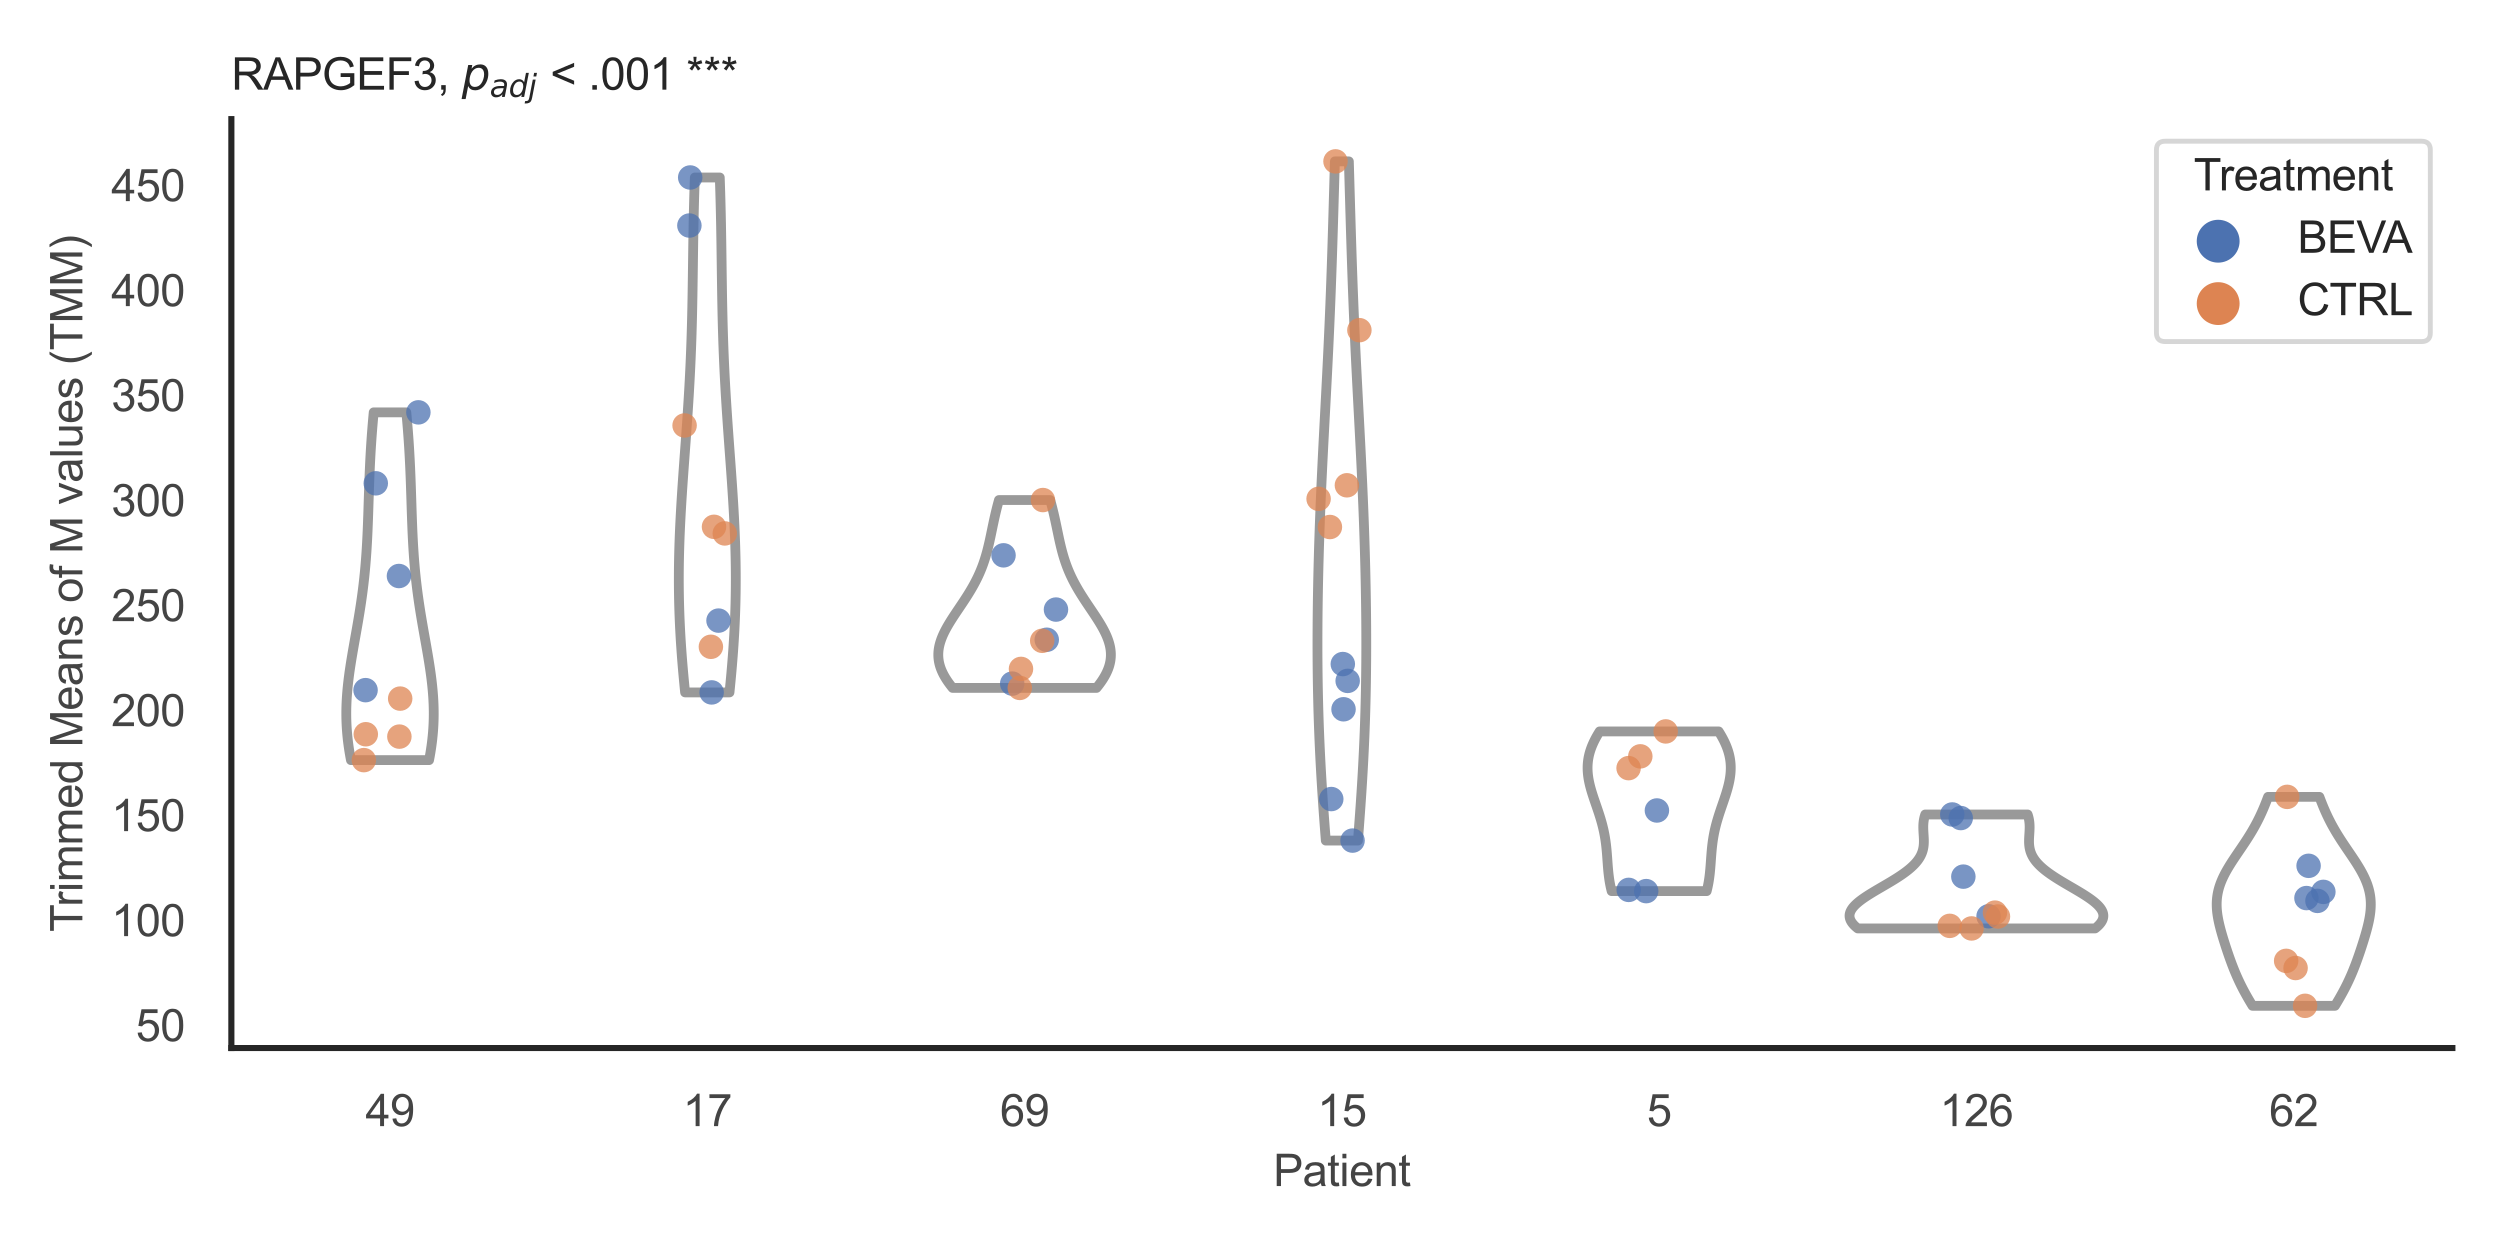 <?xml version="1.0" encoding="utf-8" standalone="no"?>
<!DOCTYPE svg PUBLIC "-//W3C//DTD SVG 1.1//EN"
  "http://www.w3.org/Graphics/SVG/1.1/DTD/svg11.dtd">
<svg xmlns:xlink="http://www.w3.org/1999/xlink" width="510.236pt" height="255.118pt" viewBox="0 0 510.236 255.118" xmlns="http://www.w3.org/2000/svg" version="1.1">
 <defs>
  <style type="text/css">*{stroke-linejoin: round; stroke-linecap: butt}</style>
 </defs>
 <g id="figure_1">
  <g id="patch_1">
   <path d="M 0 255.118 
L 510.236 255.118 
L 510.236 0 
L 0 0 
z
" style="fill: #ffffff"/>
  </g>
  <g id="axes_1">
   <g id="patch_2">
    <path d="M 47.22 213.898 
L 500.516 213.898 
L 500.516 24.32 
L 47.22 24.32 
z
" style="fill: #ffffff"/>
   </g>
   <g id="matplotlib.axis_1">
    <g id="xtick_1">
     <g id="text_1">
      <!-- 49 -->
      <g style="fill: #444444" transform="translate(74.593 229.84)scale(0.09 -0.09)">
       <defs>
        <path id="ArialMT-34" d="M 2069 0 
L 2069 1097 
L 81 1097 
L 81 1613 
L 2172 4581 
L 2631 4581 
L 2631 1613 
L 3250 1613 
L 3250 1097 
L 2631 1097 
L 2631 0 
L 2069 0 
z
M 2069 1613 
L 2069 3678 
L 634 1613 
L 2069 1613 
z
" transform="scale(0.016)"/>
        <path id="ArialMT-39" d="M 350 1059 
L 891 1109 
Q 959 728 1153 556 
Q 1347 384 1650 384 
Q 1909 384 2104 503 
Q 2300 622 2425 820 
Q 2550 1019 2634 1356 
Q 2719 1694 2719 2044 
Q 2719 2081 2716 2156 
Q 2547 1888 2255 1720 
Q 1963 1553 1622 1553 
Q 1053 1553 659 1965 
Q 266 2378 266 3053 
Q 266 3750 677 4175 
Q 1088 4600 1706 4600 
Q 2153 4600 2523 4359 
Q 2894 4119 3086 3673 
Q 3278 3228 3278 2384 
Q 3278 1506 3087 986 
Q 2897 466 2520 194 
Q 2144 -78 1638 -78 
Q 1100 -78 759 220 
Q 419 519 350 1059 
z
M 2653 3081 
Q 2653 3566 2395 3850 
Q 2138 4134 1775 4134 
Q 1400 4134 1122 3828 
Q 844 3522 844 3034 
Q 844 2597 1108 2323 
Q 1372 2050 1759 2050 
Q 2150 2050 2401 2323 
Q 2653 2597 2653 3081 
z
" transform="scale(0.016)"/>
       </defs>
       <use xlink:href="#ArialMT-34"/>
       <use xlink:href="#ArialMT-39" x="55.615"/>
      </g>
     </g>
    </g>
    <g id="xtick_2">
     <g id="text_2">
      <!-- 17 -->
      <g style="fill: #444444" transform="translate(139.35 229.84)scale(0.09 -0.09)">
       <defs>
        <path id="ArialMT-31" d="M 2384 0 
L 1822 0 
L 1822 3584 
Q 1619 3391 1289 3197 
Q 959 3003 697 2906 
L 697 3450 
Q 1169 3672 1522 3987 
Q 1875 4303 2022 4600 
L 2384 4600 
L 2384 0 
z
" transform="scale(0.016)"/>
        <path id="ArialMT-37" d="M 303 3981 
L 303 4522 
L 3269 4522 
L 3269 4084 
Q 2831 3619 2401 2847 
Q 1972 2075 1738 1259 
Q 1569 684 1522 0 
L 944 0 
Q 953 541 1156 1306 
Q 1359 2072 1739 2783 
Q 2119 3494 2547 3981 
L 303 3981 
z
" transform="scale(0.016)"/>
       </defs>
       <use xlink:href="#ArialMT-31"/>
       <use xlink:href="#ArialMT-37" x="55.615"/>
      </g>
     </g>
    </g>
    <g id="xtick_3">
     <g id="text_3">
      <!-- 69 -->
      <g style="fill: #444444" transform="translate(204.107 229.84)scale(0.09 -0.09)">
       <defs>
        <path id="ArialMT-36" d="M 3184 3459 
L 2625 3416 
Q 2550 3747 2413 3897 
Q 2184 4138 1850 4138 
Q 1581 4138 1378 3988 
Q 1113 3794 959 3422 
Q 806 3050 800 2363 
Q 1003 2672 1297 2822 
Q 1591 2972 1913 2972 
Q 2475 2972 2870 2558 
Q 3266 2144 3266 1488 
Q 3266 1056 3080 686 
Q 2894 316 2569 119 
Q 2244 -78 1831 -78 
Q 1128 -78 684 439 
Q 241 956 241 2144 
Q 241 3472 731 4075 
Q 1159 4600 1884 4600 
Q 2425 4600 2770 4297 
Q 3116 3994 3184 3459 
z
M 888 1484 
Q 888 1194 1011 928 
Q 1134 663 1356 523 
Q 1578 384 1822 384 
Q 2178 384 2434 671 
Q 2691 959 2691 1453 
Q 2691 1928 2437 2201 
Q 2184 2475 1800 2475 
Q 1419 2475 1153 2201 
Q 888 1928 888 1484 
z
" transform="scale(0.016)"/>
       </defs>
       <use xlink:href="#ArialMT-36"/>
       <use xlink:href="#ArialMT-39" x="55.615"/>
      </g>
     </g>
    </g>
    <g id="xtick_4">
     <g id="text_4">
      <!-- 15 -->
      <g style="fill: #444444" transform="translate(268.863 229.84)scale(0.09 -0.09)">
       <defs>
        <path id="ArialMT-35" d="M 266 1200 
L 856 1250 
Q 922 819 1161 601 
Q 1400 384 1738 384 
Q 2144 384 2425 690 
Q 2706 997 2706 1503 
Q 2706 1984 2436 2262 
Q 2166 2541 1728 2541 
Q 1456 2541 1237 2417 
Q 1019 2294 894 2097 
L 366 2166 
L 809 4519 
L 3088 4519 
L 3088 3981 
L 1259 3981 
L 1013 2750 
Q 1425 3038 1878 3038 
Q 2478 3038 2890 2622 
Q 3303 2206 3303 1553 
Q 3303 931 2941 478 
Q 2500 -78 1738 -78 
Q 1113 -78 717 272 
Q 322 622 266 1200 
z
" transform="scale(0.016)"/>
       </defs>
       <use xlink:href="#ArialMT-31"/>
       <use xlink:href="#ArialMT-35" x="55.615"/>
      </g>
     </g>
    </g>
    <g id="xtick_5">
     <g id="text_5">
      <!-- 5 -->
      <g style="fill: #444444" transform="translate(336.122 229.84)scale(0.09 -0.09)">
       <use xlink:href="#ArialMT-35"/>
      </g>
     </g>
    </g>
    <g id="xtick_6">
     <g id="text_6">
      <!-- 126 -->
      <g style="fill: #444444" transform="translate(395.874 229.84)scale(0.09 -0.09)">
       <defs>
        <path id="ArialMT-32" d="M 3222 541 
L 3222 0 
L 194 0 
Q 188 203 259 391 
Q 375 700 629 1000 
Q 884 1300 1366 1694 
Q 2113 2306 2375 2664 
Q 2638 3022 2638 3341 
Q 2638 3675 2398 3904 
Q 2159 4134 1775 4134 
Q 1369 4134 1125 3890 
Q 881 3647 878 3216 
L 300 3275 
Q 359 3922 746 4261 
Q 1134 4600 1788 4600 
Q 2447 4600 2831 4234 
Q 3216 3869 3216 3328 
Q 3216 3053 3103 2787 
Q 2991 2522 2730 2228 
Q 2469 1934 1863 1422 
Q 1356 997 1212 845 
Q 1069 694 975 541 
L 3222 541 
z
" transform="scale(0.016)"/>
       </defs>
       <use xlink:href="#ArialMT-31"/>
       <use xlink:href="#ArialMT-32" x="55.615"/>
       <use xlink:href="#ArialMT-36" x="111.23"/>
      </g>
     </g>
    </g>
    <g id="xtick_7">
     <g id="text_7">
      <!-- 62 -->
      <g style="fill: #444444" transform="translate(463.133 229.84)scale(0.09 -0.09)">
       <use xlink:href="#ArialMT-36"/>
       <use xlink:href="#ArialMT-32" x="55.615"/>
      </g>
     </g>
    </g>
    <g id="text_8">
     <!-- Patient -->
     <g style="fill: #444444" transform="translate(259.859 242.071)scale(0.09 -0.09)">
      <defs>
       <path id="ArialMT-50" d="M 494 0 
L 494 4581 
L 2222 4581 
Q 2678 4581 2919 4538 
Q 3256 4481 3484 4323 
Q 3713 4166 3852 3881 
Q 3991 3597 3991 3256 
Q 3991 2672 3619 2267 
Q 3247 1863 2275 1863 
L 1100 1863 
L 1100 0 
L 494 0 
z
M 1100 2403 
L 2284 2403 
Q 2872 2403 3119 2622 
Q 3366 2841 3366 3238 
Q 3366 3525 3220 3729 
Q 3075 3934 2838 4000 
Q 2684 4041 2272 4041 
L 1100 4041 
L 1100 2403 
z
" transform="scale(0.016)"/>
       <path id="ArialMT-61" d="M 2588 409 
Q 2275 144 1986 34 
Q 1697 -75 1366 -75 
Q 819 -75 525 192 
Q 231 459 231 875 
Q 231 1119 342 1320 
Q 453 1522 633 1644 
Q 813 1766 1038 1828 
Q 1203 1872 1538 1913 
Q 2219 1994 2541 2106 
Q 2544 2222 2544 2253 
Q 2544 2597 2384 2738 
Q 2169 2928 1744 2928 
Q 1347 2928 1158 2789 
Q 969 2650 878 2297 
L 328 2372 
Q 403 2725 575 2942 
Q 747 3159 1072 3276 
Q 1397 3394 1825 3394 
Q 2250 3394 2515 3294 
Q 2781 3194 2906 3042 
Q 3031 2891 3081 2659 
Q 3109 2516 3109 2141 
L 3109 1391 
Q 3109 606 3145 398 
Q 3181 191 3288 0 
L 2700 0 
Q 2613 175 2588 409 
z
M 2541 1666 
Q 2234 1541 1622 1453 
Q 1275 1403 1131 1340 
Q 988 1278 909 1158 
Q 831 1038 831 891 
Q 831 666 1001 516 
Q 1172 366 1500 366 
Q 1825 366 2078 508 
Q 2331 650 2450 897 
Q 2541 1088 2541 1459 
L 2541 1666 
z
" transform="scale(0.016)"/>
       <path id="ArialMT-74" d="M 1650 503 
L 1731 6 
Q 1494 -44 1306 -44 
Q 1000 -44 831 53 
Q 663 150 594 308 
Q 525 466 525 972 
L 525 2881 
L 113 2881 
L 113 3319 
L 525 3319 
L 525 4141 
L 1084 4478 
L 1084 3319 
L 1650 3319 
L 1650 2881 
L 1084 2881 
L 1084 941 
Q 1084 700 1114 631 
Q 1144 563 1211 522 
Q 1278 481 1403 481 
Q 1497 481 1650 503 
z
" transform="scale(0.016)"/>
       <path id="ArialMT-69" d="M 425 3934 
L 425 4581 
L 988 4581 
L 988 3934 
L 425 3934 
z
M 425 0 
L 425 3319 
L 988 3319 
L 988 0 
L 425 0 
z
" transform="scale(0.016)"/>
       <path id="ArialMT-65" d="M 2694 1069 
L 3275 997 
Q 3138 488 2766 206 
Q 2394 -75 1816 -75 
Q 1088 -75 661 373 
Q 234 822 234 1631 
Q 234 2469 665 2931 
Q 1097 3394 1784 3394 
Q 2450 3394 2872 2941 
Q 3294 2488 3294 1666 
Q 3294 1616 3291 1516 
L 816 1516 
Q 847 969 1125 678 
Q 1403 388 1819 388 
Q 2128 388 2347 550 
Q 2566 713 2694 1069 
z
M 847 1978 
L 2700 1978 
Q 2663 2397 2488 2606 
Q 2219 2931 1791 2931 
Q 1403 2931 1139 2672 
Q 875 2413 847 1978 
z
" transform="scale(0.016)"/>
       <path id="ArialMT-6e" d="M 422 0 
L 422 3319 
L 928 3319 
L 928 2847 
Q 1294 3394 1984 3394 
Q 2284 3394 2536 3286 
Q 2788 3178 2913 3003 
Q 3038 2828 3088 2588 
Q 3119 2431 3119 2041 
L 3119 0 
L 2556 0 
L 2556 2019 
Q 2556 2363 2490 2533 
Q 2425 2703 2258 2804 
Q 2091 2906 1866 2906 
Q 1506 2906 1245 2678 
Q 984 2450 984 1813 
L 984 0 
L 422 0 
z
" transform="scale(0.016)"/>
      </defs>
      <use xlink:href="#ArialMT-50"/>
      <use xlink:href="#ArialMT-61" x="66.699"/>
      <use xlink:href="#ArialMT-74" x="122.314"/>
      <use xlink:href="#ArialMT-69" x="150.098"/>
      <use xlink:href="#ArialMT-65" x="172.314"/>
      <use xlink:href="#ArialMT-6e" x="227.93"/>
      <use xlink:href="#ArialMT-74" x="283.545"/>
     </g>
    </g>
   </g>
   <g id="matplotlib.axis_2">
    <g id="ytick_1">
     <g id="text_9">
      <!-- 50 -->
      <g style="fill: #444444" transform="translate(27.71 212.496)scale(0.09 -0.09)">
       <defs>
        <path id="ArialMT-30" d="M 266 2259 
Q 266 3072 433 3567 
Q 600 4063 929 4331 
Q 1259 4600 1759 4600 
Q 2128 4600 2406 4451 
Q 2684 4303 2865 4023 
Q 3047 3744 3150 3342 
Q 3253 2941 3253 2259 
Q 3253 1453 3087 958 
Q 2922 463 2592 192 
Q 2263 -78 1759 -78 
Q 1097 -78 719 397 
Q 266 969 266 2259 
z
M 844 2259 
Q 844 1131 1108 757 
Q 1372 384 1759 384 
Q 2147 384 2411 759 
Q 2675 1134 2675 2259 
Q 2675 3391 2411 3762 
Q 2147 4134 1753 4134 
Q 1366 4134 1134 3806 
Q 844 3388 844 2259 
z
" transform="scale(0.016)"/>
       </defs>
       <use xlink:href="#ArialMT-35"/>
       <use xlink:href="#ArialMT-30" x="55.615"/>
      </g>
     </g>
    </g>
    <g id="ytick_2">
     <g id="text_10">
      <!-- 100 -->
      <g style="fill: #444444" transform="translate(22.705 191.066)scale(0.09 -0.09)">
       <use xlink:href="#ArialMT-31"/>
       <use xlink:href="#ArialMT-30" x="55.615"/>
       <use xlink:href="#ArialMT-30" x="111.23"/>
      </g>
     </g>
    </g>
    <g id="ytick_3">
     <g id="text_11">
      <!-- 150 -->
      <g style="fill: #444444" transform="translate(22.705 169.635)scale(0.09 -0.09)">
       <use xlink:href="#ArialMT-31"/>
       <use xlink:href="#ArialMT-35" x="55.615"/>
       <use xlink:href="#ArialMT-30" x="111.23"/>
      </g>
     </g>
    </g>
    <g id="ytick_4">
     <g id="text_12">
      <!-- 200 -->
      <g style="fill: #444444" transform="translate(22.705 148.205)scale(0.09 -0.09)">
       <use xlink:href="#ArialMT-32"/>
       <use xlink:href="#ArialMT-30" x="55.615"/>
       <use xlink:href="#ArialMT-30" x="111.23"/>
      </g>
     </g>
    </g>
    <g id="ytick_5">
     <g id="text_13">
      <!-- 250 -->
      <g style="fill: #444444" transform="translate(22.705 126.775)scale(0.09 -0.09)">
       <use xlink:href="#ArialMT-32"/>
       <use xlink:href="#ArialMT-35" x="55.615"/>
       <use xlink:href="#ArialMT-30" x="111.23"/>
      </g>
     </g>
    </g>
    <g id="ytick_6">
     <g id="text_14">
      <!-- 300 -->
      <g style="fill: #444444" transform="translate(22.705 105.345)scale(0.09 -0.09)">
       <defs>
        <path id="ArialMT-33" d="M 269 1209 
L 831 1284 
Q 928 806 1161 595 
Q 1394 384 1728 384 
Q 2125 384 2398 659 
Q 2672 934 2672 1341 
Q 2672 1728 2419 1979 
Q 2166 2231 1775 2231 
Q 1616 2231 1378 2169 
L 1441 2663 
Q 1497 2656 1531 2656 
Q 1891 2656 2178 2843 
Q 2466 3031 2466 3422 
Q 2466 3731 2256 3934 
Q 2047 4138 1716 4138 
Q 1388 4138 1169 3931 
Q 950 3725 888 3313 
L 325 3413 
Q 428 3978 793 4289 
Q 1159 4600 1703 4600 
Q 2078 4600 2393 4439 
Q 2709 4278 2876 4000 
Q 3044 3722 3044 3409 
Q 3044 3113 2884 2869 
Q 2725 2625 2413 2481 
Q 2819 2388 3044 2092 
Q 3269 1797 3269 1353 
Q 3269 753 2831 336 
Q 2394 -81 1725 -81 
Q 1122 -81 723 278 
Q 325 638 269 1209 
z
" transform="scale(0.016)"/>
       </defs>
       <use xlink:href="#ArialMT-33"/>
       <use xlink:href="#ArialMT-30" x="55.615"/>
       <use xlink:href="#ArialMT-30" x="111.23"/>
      </g>
     </g>
    </g>
    <g id="ytick_7">
     <g id="text_15">
      <!-- 350 -->
      <g style="fill: #444444" transform="translate(22.705 83.915)scale(0.09 -0.09)">
       <use xlink:href="#ArialMT-33"/>
       <use xlink:href="#ArialMT-35" x="55.615"/>
       <use xlink:href="#ArialMT-30" x="111.23"/>
      </g>
     </g>
    </g>
    <g id="ytick_8">
     <g id="text_16">
      <!-- 400 -->
      <g style="fill: #444444" transform="translate(22.705 62.485)scale(0.09 -0.09)">
       <use xlink:href="#ArialMT-34"/>
       <use xlink:href="#ArialMT-30" x="55.615"/>
       <use xlink:href="#ArialMT-30" x="111.23"/>
      </g>
     </g>
    </g>
    <g id="ytick_9">
     <g id="text_17">
      <!-- 450 -->
      <g style="fill: #444444" transform="translate(22.705 41.055)scale(0.09 -0.09)">
       <use xlink:href="#ArialMT-34"/>
       <use xlink:href="#ArialMT-35" x="55.615"/>
       <use xlink:href="#ArialMT-30" x="111.23"/>
      </g>
     </g>
    </g>
    <g id="text_18">
     <!-- Trimmed Means of M values (TMM) -->
     <g style="fill: #444444" transform="translate(16.811 190.195)rotate(-90)scale(0.09 -0.09)">
      <defs>
       <path id="ArialMT-54" d="M 1659 0 
L 1659 4041 
L 150 4041 
L 150 4581 
L 3781 4581 
L 3781 4041 
L 2266 4041 
L 2266 0 
L 1659 0 
z
" transform="scale(0.016)"/>
       <path id="ArialMT-72" d="M 416 0 
L 416 3319 
L 922 3319 
L 922 2816 
Q 1116 3169 1280 3281 
Q 1444 3394 1641 3394 
Q 1925 3394 2219 3213 
L 2025 2691 
Q 1819 2813 1613 2813 
Q 1428 2813 1281 2702 
Q 1134 2591 1072 2394 
Q 978 2094 978 1738 
L 978 0 
L 416 0 
z
" transform="scale(0.016)"/>
       <path id="ArialMT-6d" d="M 422 0 
L 422 3319 
L 925 3319 
L 925 2853 
Q 1081 3097 1340 3245 
Q 1600 3394 1931 3394 
Q 2300 3394 2536 3241 
Q 2772 3088 2869 2813 
Q 3263 3394 3894 3394 
Q 4388 3394 4653 3120 
Q 4919 2847 4919 2278 
L 4919 0 
L 4359 0 
L 4359 2091 
Q 4359 2428 4304 2576 
Q 4250 2725 4106 2815 
Q 3963 2906 3769 2906 
Q 3419 2906 3187 2673 
Q 2956 2441 2956 1928 
L 2956 0 
L 2394 0 
L 2394 2156 
Q 2394 2531 2256 2718 
Q 2119 2906 1806 2906 
Q 1569 2906 1367 2781 
Q 1166 2656 1075 2415 
Q 984 2175 984 1722 
L 984 0 
L 422 0 
z
" transform="scale(0.016)"/>
       <path id="ArialMT-64" d="M 2575 0 
L 2575 419 
Q 2259 -75 1647 -75 
Q 1250 -75 917 144 
Q 584 363 401 755 
Q 219 1147 219 1656 
Q 219 2153 384 2558 
Q 550 2963 881 3178 
Q 1213 3394 1622 3394 
Q 1922 3394 2156 3267 
Q 2391 3141 2538 2938 
L 2538 4581 
L 3097 4581 
L 3097 0 
L 2575 0 
z
M 797 1656 
Q 797 1019 1065 703 
Q 1334 388 1700 388 
Q 2069 388 2326 689 
Q 2584 991 2584 1609 
Q 2584 2291 2321 2609 
Q 2059 2928 1675 2928 
Q 1300 2928 1048 2622 
Q 797 2316 797 1656 
z
" transform="scale(0.016)"/>
       <path id="ArialMT-20" transform="scale(0.016)"/>
       <path id="ArialMT-4d" d="M 475 0 
L 475 4581 
L 1388 4581 
L 2472 1338 
Q 2622 884 2691 659 
Q 2769 909 2934 1394 
L 4031 4581 
L 4847 4581 
L 4847 0 
L 4263 0 
L 4263 3834 
L 2931 0 
L 2384 0 
L 1059 3900 
L 1059 0 
L 475 0 
z
" transform="scale(0.016)"/>
       <path id="ArialMT-73" d="M 197 991 
L 753 1078 
Q 800 744 1014 566 
Q 1228 388 1613 388 
Q 2000 388 2187 545 
Q 2375 703 2375 916 
Q 2375 1106 2209 1216 
Q 2094 1291 1634 1406 
Q 1016 1563 777 1677 
Q 538 1791 414 1992 
Q 291 2194 291 2438 
Q 291 2659 392 2848 
Q 494 3038 669 3163 
Q 800 3259 1026 3326 
Q 1253 3394 1513 3394 
Q 1903 3394 2198 3281 
Q 2494 3169 2634 2976 
Q 2775 2784 2828 2463 
L 2278 2388 
Q 2241 2644 2061 2787 
Q 1881 2931 1553 2931 
Q 1166 2931 1000 2803 
Q 834 2675 834 2503 
Q 834 2394 903 2306 
Q 972 2216 1119 2156 
Q 1203 2125 1616 2013 
Q 2213 1853 2448 1751 
Q 2684 1650 2818 1456 
Q 2953 1263 2953 975 
Q 2953 694 2789 445 
Q 2625 197 2315 61 
Q 2006 -75 1616 -75 
Q 969 -75 630 194 
Q 291 463 197 991 
z
" transform="scale(0.016)"/>
       <path id="ArialMT-6f" d="M 213 1659 
Q 213 2581 725 3025 
Q 1153 3394 1769 3394 
Q 2453 3394 2887 2945 
Q 3322 2497 3322 1706 
Q 3322 1066 3130 698 
Q 2938 331 2570 128 
Q 2203 -75 1769 -75 
Q 1072 -75 642 372 
Q 213 819 213 1659 
z
M 791 1659 
Q 791 1022 1069 705 
Q 1347 388 1769 388 
Q 2188 388 2466 706 
Q 2744 1025 2744 1678 
Q 2744 2294 2464 2611 
Q 2184 2928 1769 2928 
Q 1347 2928 1069 2612 
Q 791 2297 791 1659 
z
" transform="scale(0.016)"/>
       <path id="ArialMT-66" d="M 556 0 
L 556 2881 
L 59 2881 
L 59 3319 
L 556 3319 
L 556 3672 
Q 556 4006 616 4169 
Q 697 4388 901 4523 
Q 1106 4659 1475 4659 
Q 1713 4659 2000 4603 
L 1916 4113 
Q 1741 4144 1584 4144 
Q 1328 4144 1222 4034 
Q 1116 3925 1116 3625 
L 1116 3319 
L 1763 3319 
L 1763 2881 
L 1116 2881 
L 1116 0 
L 556 0 
z
" transform="scale(0.016)"/>
       <path id="ArialMT-76" d="M 1344 0 
L 81 3319 
L 675 3319 
L 1388 1331 
Q 1503 1009 1600 663 
Q 1675 925 1809 1294 
L 2547 3319 
L 3125 3319 
L 1869 0 
L 1344 0 
z
" transform="scale(0.016)"/>
       <path id="ArialMT-6c" d="M 409 0 
L 409 4581 
L 972 4581 
L 972 0 
L 409 0 
z
" transform="scale(0.016)"/>
       <path id="ArialMT-75" d="M 2597 0 
L 2597 488 
Q 2209 -75 1544 -75 
Q 1250 -75 995 37 
Q 741 150 617 320 
Q 494 491 444 738 
Q 409 903 409 1263 
L 409 3319 
L 972 3319 
L 972 1478 
Q 972 1038 1006 884 
Q 1059 663 1231 536 
Q 1403 409 1656 409 
Q 1909 409 2131 539 
Q 2353 669 2445 892 
Q 2538 1116 2538 1541 
L 2538 3319 
L 3100 3319 
L 3100 0 
L 2597 0 
z
" transform="scale(0.016)"/>
       <path id="ArialMT-28" d="M 1497 -1347 
Q 1031 -759 709 28 
Q 388 816 388 1659 
Q 388 2403 628 3084 
Q 909 3875 1497 4659 
L 1900 4659 
Q 1522 4009 1400 3731 
Q 1209 3300 1100 2831 
Q 966 2247 966 1656 
Q 966 153 1900 -1347 
L 1497 -1347 
z
" transform="scale(0.016)"/>
       <path id="ArialMT-29" d="M 791 -1347 
L 388 -1347 
Q 1322 153 1322 1656 
Q 1322 2244 1188 2822 
Q 1081 3291 891 3722 
Q 769 4003 388 4659 
L 791 4659 
Q 1378 3875 1659 3084 
Q 1900 2403 1900 1659 
Q 1900 816 1576 28 
Q 1253 -759 791 -1347 
z
" transform="scale(0.016)"/>
      </defs>
      <use xlink:href="#ArialMT-54"/>
      <use xlink:href="#ArialMT-72" x="57.334"/>
      <use xlink:href="#ArialMT-69" x="90.635"/>
      <use xlink:href="#ArialMT-6d" x="112.852"/>
      <use xlink:href="#ArialMT-6d" x="196.152"/>
      <use xlink:href="#ArialMT-65" x="279.453"/>
      <use xlink:href="#ArialMT-64" x="335.068"/>
      <use xlink:href="#ArialMT-20" x="390.684"/>
      <use xlink:href="#ArialMT-4d" x="418.467"/>
      <use xlink:href="#ArialMT-65" x="501.768"/>
      <use xlink:href="#ArialMT-61" x="557.383"/>
      <use xlink:href="#ArialMT-6e" x="612.998"/>
      <use xlink:href="#ArialMT-73" x="668.613"/>
      <use xlink:href="#ArialMT-20" x="718.613"/>
      <use xlink:href="#ArialMT-6f" x="746.396"/>
      <use xlink:href="#ArialMT-66" x="802.012"/>
      <use xlink:href="#ArialMT-20" x="829.795"/>
      <use xlink:href="#ArialMT-4d" x="857.578"/>
      <use xlink:href="#ArialMT-20" x="940.879"/>
      <use xlink:href="#ArialMT-76" x="968.662"/>
      <use xlink:href="#ArialMT-61" x="1018.662"/>
      <use xlink:href="#ArialMT-6c" x="1074.277"/>
      <use xlink:href="#ArialMT-75" x="1096.494"/>
      <use xlink:href="#ArialMT-65" x="1152.109"/>
      <use xlink:href="#ArialMT-73" x="1207.725"/>
      <use xlink:href="#ArialMT-20" x="1257.725"/>
      <use xlink:href="#ArialMT-28" x="1285.508"/>
      <use xlink:href="#ArialMT-54" x="1318.809"/>
      <use xlink:href="#ArialMT-4d" x="1379.893"/>
      <use xlink:href="#ArialMT-4d" x="1463.193"/>
      <use xlink:href="#ArialMT-29" x="1546.494"/>
     </g>
    </g>
   </g>
   <g id="PolyCollection_1">
    <defs>
     <path id="mf062f05134" d="M 87.572 -99.981 
L 71.624 -99.981 
L 71.49 -100.698 
L 71.365 -101.415 
L 71.249 -102.132 
L 71.144 -102.849 
L 71.048 -103.566 
L 70.963 -104.283 
L 70.889 -105 
L 70.826 -105.717 
L 70.774 -106.434 
L 70.732 -107.151 
L 70.702 -107.868 
L 70.683 -108.585 
L 70.675 -109.302 
L 70.677 -110.019 
L 70.691 -110.736 
L 70.714 -111.453 
L 70.747 -112.17 
L 70.79 -112.886 
L 70.843 -113.603 
L 70.904 -114.32 
L 70.973 -115.037 
L 71.051 -115.754 
L 71.135 -116.471 
L 71.227 -117.188 
L 71.324 -117.905 
L 71.428 -118.622 
L 71.536 -119.339 
L 71.649 -120.056 
L 71.766 -120.773 
L 71.886 -121.49 
L 72.008 -122.207 
L 72.133 -122.924 
L 72.259 -123.641 
L 72.386 -124.358 
L 72.513 -125.075 
L 72.641 -125.792 
L 72.767 -126.509 
L 72.893 -127.226 
L 73.017 -127.943 
L 73.139 -128.66 
L 73.258 -129.377 
L 73.375 -130.093 
L 73.489 -130.81 
L 73.6 -131.527 
L 73.707 -132.244 
L 73.81 -132.961 
L 73.909 -133.678 
L 74.005 -134.395 
L 74.096 -135.112 
L 74.183 -135.829 
L 74.266 -136.546 
L 74.344 -137.263 
L 74.418 -137.98 
L 74.488 -138.697 
L 74.554 -139.414 
L 74.616 -140.131 
L 74.673 -140.848 
L 74.727 -141.565 
L 74.778 -142.282 
L 74.825 -142.999 
L 74.868 -143.716 
L 74.909 -144.433 
L 74.947 -145.15 
L 74.982 -145.867 
L 75.015 -146.583 
L 75.045 -147.3 
L 75.074 -148.017 
L 75.101 -148.734 
L 75.127 -149.451 
L 75.152 -150.168 
L 75.175 -150.885 
L 75.198 -151.602 
L 75.221 -152.319 
L 75.244 -153.036 
L 75.267 -153.753 
L 75.29 -154.47 
L 75.313 -155.187 
L 75.338 -155.904 
L 75.363 -156.621 
L 75.39 -157.338 
L 75.417 -158.055 
L 75.447 -158.772 
L 75.478 -159.489 
L 75.511 -160.206 
L 75.546 -160.923 
L 75.582 -161.64 
L 75.621 -162.357 
L 75.662 -163.074 
L 75.706 -163.79 
L 75.752 -164.507 
L 75.8 -165.224 
L 75.85 -165.941 
L 75.903 -166.658 
L 75.959 -167.375 
L 76.016 -168.092 
L 76.076 -168.809 
L 76.138 -169.526 
L 76.203 -170.243 
L 76.269 -170.96 
L 82.927 -170.96 
L 82.927 -170.96 
L 82.994 -170.243 
L 83.058 -169.526 
L 83.12 -168.809 
L 83.18 -168.092 
L 83.238 -167.375 
L 83.293 -166.658 
L 83.346 -165.941 
L 83.397 -165.224 
L 83.445 -164.507 
L 83.491 -163.79 
L 83.534 -163.074 
L 83.575 -162.357 
L 83.614 -161.64 
L 83.651 -160.923 
L 83.686 -160.206 
L 83.719 -159.489 
L 83.75 -158.772 
L 83.779 -158.055 
L 83.807 -157.338 
L 83.834 -156.621 
L 83.859 -155.904 
L 83.883 -155.187 
L 83.907 -154.47 
L 83.93 -153.753 
L 83.953 -153.036 
L 83.975 -152.319 
L 83.998 -151.602 
L 84.021 -150.885 
L 84.045 -150.168 
L 84.07 -149.451 
L 84.095 -148.734 
L 84.123 -148.017 
L 84.151 -147.3 
L 84.182 -146.583 
L 84.215 -145.867 
L 84.25 -145.15 
L 84.288 -144.433 
L 84.328 -143.716 
L 84.372 -142.999 
L 84.419 -142.282 
L 84.469 -141.565 
L 84.523 -140.848 
L 84.581 -140.131 
L 84.643 -139.414 
L 84.708 -138.697 
L 84.778 -137.98 
L 84.853 -137.263 
L 84.931 -136.546 
L 85.014 -135.829 
L 85.101 -135.112 
L 85.192 -134.395 
L 85.287 -133.678 
L 85.387 -132.961 
L 85.49 -132.244 
L 85.597 -131.527 
L 85.708 -130.81 
L 85.821 -130.093 
L 85.938 -129.377 
L 86.058 -128.66 
L 86.18 -127.943 
L 86.304 -127.226 
L 86.429 -126.509 
L 86.556 -125.792 
L 86.683 -125.075 
L 86.811 -124.358 
L 86.938 -123.641 
L 87.064 -122.924 
L 87.188 -122.207 
L 87.311 -121.49 
L 87.431 -120.773 
L 87.548 -120.056 
L 87.66 -119.339 
L 87.769 -118.622 
L 87.872 -117.905 
L 87.97 -117.188 
L 88.061 -116.471 
L 88.146 -115.754 
L 88.223 -115.037 
L 88.293 -114.32 
L 88.354 -113.603 
L 88.406 -112.886 
L 88.449 -112.17 
L 88.483 -111.453 
L 88.506 -110.736 
L 88.519 -110.019 
L 88.522 -109.302 
L 88.513 -108.585 
L 88.494 -107.868 
L 88.464 -107.151 
L 88.423 -106.434 
L 88.371 -105.717 
L 88.307 -105 
L 88.233 -104.283 
L 88.148 -103.566 
L 88.053 -102.849 
L 87.947 -102.132 
L 87.832 -101.415 
L 87.707 -100.698 
L 87.572 -99.981 
z
" style="stroke: #999999; stroke-width: 2"/>
    </defs>
    <g clip-path="url(#pa5a1003dd7)">
     <use xlink:href="#mf062f05134" x="0" y="255.118" style="fill: #ffffff; stroke: #999999; stroke-width: 2"/>
    </g>
   </g>
   <g id="PolyCollection_2">
    <defs>
     <path id="md984d4d514" d="M 148.887 -113.801 
L 139.823 -113.801 
L 139.717 -114.862 
L 139.614 -115.924 
L 139.515 -116.986 
L 139.419 -118.047 
L 139.327 -119.109 
L 139.239 -120.17 
L 139.156 -121.232 
L 139.078 -122.293 
L 139.004 -123.355 
L 138.935 -124.416 
L 138.872 -125.478 
L 138.814 -126.54 
L 138.761 -127.601 
L 138.714 -128.663 
L 138.672 -129.724 
L 138.636 -130.786 
L 138.606 -131.847 
L 138.582 -132.909 
L 138.563 -133.97 
L 138.55 -135.032 
L 138.543 -136.093 
L 138.541 -137.155 
L 138.545 -138.217 
L 138.554 -139.278 
L 138.569 -140.34 
L 138.589 -141.401 
L 138.614 -142.463 
L 138.644 -143.524 
L 138.679 -144.586 
L 138.718 -145.647 
L 138.762 -146.709 
L 138.81 -147.77 
L 138.862 -148.832 
L 138.917 -149.894 
L 138.976 -150.955 
L 139.038 -152.017 
L 139.102 -153.078 
L 139.17 -154.14 
L 139.239 -155.201 
L 139.311 -156.263 
L 139.385 -157.324 
L 139.46 -158.386 
L 139.536 -159.447 
L 139.613 -160.509 
L 139.69 -161.571 
L 139.768 -162.632 
L 139.846 -163.694 
L 139.924 -164.755 
L 140.001 -165.817 
L 140.078 -166.878 
L 140.153 -167.94 
L 140.228 -169.001 
L 140.301 -170.063 
L 140.372 -171.124 
L 140.441 -172.186 
L 140.509 -173.248 
L 140.574 -174.309 
L 140.637 -175.371 
L 140.697 -176.432 
L 140.755 -177.494 
L 140.81 -178.555 
L 140.863 -179.617 
L 140.913 -180.678 
L 140.96 -181.74 
L 141.004 -182.801 
L 141.046 -183.863 
L 141.084 -184.925 
L 141.121 -185.986 
L 141.154 -187.048 
L 141.185 -188.109 
L 141.214 -189.171 
L 141.241 -190.232 
L 141.265 -191.294 
L 141.288 -192.355 
L 141.308 -193.417 
L 141.328 -194.478 
L 141.345 -195.54 
L 141.362 -196.602 
L 141.378 -197.663 
L 141.393 -198.725 
L 141.407 -199.786 
L 141.422 -200.848 
L 141.436 -201.909 
L 141.45 -202.971 
L 141.465 -204.032 
L 141.48 -205.094 
L 141.496 -206.155 
L 141.513 -207.217 
L 141.532 -208.279 
L 141.551 -209.34 
L 141.572 -210.402 
L 141.595 -211.463 
L 141.62 -212.525 
L 141.646 -213.586 
L 141.674 -214.648 
L 141.705 -215.709 
L 141.737 -216.771 
L 141.772 -217.832 
L 141.809 -218.894 
L 146.901 -218.894 
L 146.901 -218.894 
L 146.938 -217.832 
L 146.973 -216.771 
L 147.005 -215.709 
L 147.035 -214.648 
L 147.064 -213.586 
L 147.09 -212.525 
L 147.115 -211.463 
L 147.137 -210.402 
L 147.159 -209.34 
L 147.178 -208.279 
L 147.196 -207.217 
L 147.214 -206.155 
L 147.23 -205.094 
L 147.245 -204.032 
L 147.26 -202.971 
L 147.274 -201.909 
L 147.288 -200.848 
L 147.302 -199.786 
L 147.317 -198.725 
L 147.332 -197.663 
L 147.348 -196.602 
L 147.364 -195.54 
L 147.382 -194.478 
L 147.401 -193.417 
L 147.422 -192.355 
L 147.445 -191.294 
L 147.469 -190.232 
L 147.496 -189.171 
L 147.524 -188.109 
L 147.556 -187.048 
L 147.589 -185.986 
L 147.625 -184.925 
L 147.664 -183.863 
L 147.706 -182.801 
L 147.75 -181.74 
L 147.797 -180.678 
L 147.847 -179.617 
L 147.899 -178.555 
L 147.955 -177.494 
L 148.013 -176.432 
L 148.073 -175.371 
L 148.136 -174.309 
L 148.201 -173.248 
L 148.269 -172.186 
L 148.338 -171.124 
L 148.409 -170.063 
L 148.482 -169.001 
L 148.556 -167.94 
L 148.632 -166.878 
L 148.708 -165.817 
L 148.786 -164.755 
L 148.863 -163.694 
L 148.941 -162.632 
L 149.019 -161.571 
L 149.097 -160.509 
L 149.174 -159.447 
L 149.25 -158.386 
L 149.325 -157.324 
L 149.399 -156.263 
L 149.47 -155.201 
L 149.54 -154.14 
L 149.607 -153.078 
L 149.672 -152.017 
L 149.734 -150.955 
L 149.793 -149.894 
L 149.848 -148.832 
L 149.9 -147.77 
L 149.948 -146.709 
L 149.991 -145.647 
L 150.031 -144.586 
L 150.065 -143.524 
L 150.095 -142.463 
L 150.121 -141.401 
L 150.141 -140.34 
L 150.155 -139.278 
L 150.165 -138.217 
L 150.169 -137.155 
L 150.167 -136.093 
L 150.16 -135.032 
L 150.147 -133.97 
L 150.128 -132.909 
L 150.104 -131.847 
L 150.074 -130.786 
L 150.038 -129.724 
L 149.996 -128.663 
L 149.949 -127.601 
L 149.896 -126.54 
L 149.838 -125.478 
L 149.774 -124.416 
L 149.706 -123.355 
L 149.632 -122.293 
L 149.554 -121.232 
L 149.47 -120.17 
L 149.383 -119.109 
L 149.291 -118.047 
L 149.195 -116.986 
L 149.096 -115.924 
L 148.993 -114.862 
L 148.887 -113.801 
z
" style="stroke: #999999; stroke-width: 2"/>
    </defs>
    <g clip-path="url(#pa5a1003dd7)">
     <use xlink:href="#md984d4d514" x="0" y="255.118" style="fill: #ffffff; stroke: #999999; stroke-width: 2"/>
    </g>
   </g>
   <g id="PolyCollection_3">
    <defs>
     <path id="m9efb6dd3be" d="M 223.795 -114.719 
L 194.428 -114.719 
L 194.117 -115.106 
L 193.821 -115.494 
L 193.54 -115.881 
L 193.275 -116.268 
L 193.026 -116.655 
L 192.794 -117.043 
L 192.58 -117.43 
L 192.385 -117.817 
L 192.208 -118.205 
L 192.05 -118.592 
L 191.912 -118.979 
L 191.794 -119.366 
L 191.696 -119.754 
L 191.617 -120.141 
L 191.559 -120.528 
L 191.52 -120.916 
L 191.501 -121.303 
L 191.502 -121.69 
L 191.522 -122.077 
L 191.56 -122.465 
L 191.617 -122.852 
L 191.692 -123.239 
L 191.784 -123.626 
L 191.893 -124.014 
L 192.017 -124.401 
L 192.157 -124.788 
L 192.31 -125.176 
L 192.478 -125.563 
L 192.658 -125.95 
L 192.85 -126.337 
L 193.053 -126.725 
L 193.266 -127.112 
L 193.488 -127.499 
L 193.718 -127.887 
L 193.955 -128.274 
L 194.198 -128.661 
L 194.446 -129.048 
L 194.699 -129.436 
L 194.955 -129.823 
L 195.214 -130.21 
L 195.474 -130.598 
L 195.735 -130.985 
L 195.995 -131.372 
L 196.255 -131.759 
L 196.514 -132.147 
L 196.77 -132.534 
L 197.023 -132.921 
L 197.272 -133.309 
L 197.518 -133.696 
L 197.758 -134.083 
L 197.994 -134.47 
L 198.224 -134.858 
L 198.448 -135.245 
L 198.667 -135.632 
L 198.878 -136.019 
L 199.083 -136.407 
L 199.281 -136.794 
L 199.472 -137.181 
L 199.657 -137.569 
L 199.834 -137.956 
L 200.004 -138.343 
L 200.167 -138.73 
L 200.324 -139.118 
L 200.474 -139.505 
L 200.617 -139.892 
L 200.754 -140.28 
L 200.885 -140.667 
L 201.01 -141.054 
L 201.13 -141.441 
L 201.245 -141.829 
L 201.355 -142.216 
L 201.46 -142.603 
L 201.561 -142.991 
L 201.658 -143.378 
L 201.752 -143.765 
L 201.843 -144.152 
L 201.932 -144.54 
L 202.018 -144.927 
L 202.102 -145.314 
L 202.185 -145.701 
L 202.266 -146.089 
L 202.347 -146.476 
L 202.427 -146.863 
L 202.508 -147.251 
L 202.588 -147.638 
L 202.67 -148.025 
L 202.752 -148.412 
L 202.835 -148.8 
L 202.919 -149.187 
L 203.005 -149.574 
L 203.093 -149.962 
L 203.183 -150.349 
L 203.275 -150.736 
L 203.37 -151.123 
L 203.466 -151.511 
L 203.566 -151.898 
L 203.667 -152.285 
L 203.772 -152.673 
L 203.879 -153.06 
L 214.344 -153.06 
L 214.344 -153.06 
L 214.451 -152.673 
L 214.556 -152.285 
L 214.657 -151.898 
L 214.757 -151.511 
L 214.853 -151.123 
L 214.948 -150.736 
L 215.04 -150.349 
L 215.13 -149.962 
L 215.218 -149.574 
L 215.304 -149.187 
L 215.388 -148.8 
L 215.471 -148.412 
L 215.553 -148.025 
L 215.635 -147.638 
L 215.715 -147.251 
L 215.796 -146.863 
L 215.876 -146.476 
L 215.957 -146.089 
L 216.038 -145.701 
L 216.121 -145.314 
L 216.205 -144.927 
L 216.291 -144.54 
L 216.38 -144.152 
L 216.471 -143.765 
L 216.565 -143.378 
L 216.662 -142.991 
L 216.763 -142.603 
L 216.868 -142.216 
L 216.978 -141.829 
L 217.093 -141.441 
L 217.213 -141.054 
L 217.338 -140.667 
L 217.469 -140.28 
L 217.606 -139.892 
L 217.749 -139.505 
L 217.899 -139.118 
L 218.056 -138.73 
L 218.219 -138.343 
L 218.389 -137.956 
L 218.566 -137.569 
L 218.751 -137.181 
L 218.942 -136.794 
L 219.14 -136.407 
L 219.345 -136.019 
L 219.557 -135.632 
L 219.775 -135.245 
L 219.999 -134.858 
L 220.229 -134.47 
L 220.465 -134.083 
L 220.705 -133.696 
L 220.951 -133.309 
L 221.2 -132.921 
L 221.453 -132.534 
L 221.709 -132.147 
L 221.968 -131.759 
L 222.228 -131.372 
L 222.488 -130.985 
L 222.749 -130.598 
L 223.009 -130.21 
L 223.268 -129.823 
L 223.524 -129.436 
L 223.777 -129.048 
L 224.025 -128.661 
L 224.268 -128.274 
L 224.505 -127.887 
L 224.735 -127.499 
L 224.957 -127.112 
L 225.17 -126.725 
L 225.373 -126.337 
L 225.565 -125.95 
L 225.745 -125.563 
L 225.913 -125.176 
L 226.066 -124.788 
L 226.206 -124.401 
L 226.33 -124.014 
L 226.439 -123.626 
L 226.531 -123.239 
L 226.606 -122.852 
L 226.663 -122.465 
L 226.701 -122.077 
L 226.721 -121.69 
L 226.722 -121.303 
L 226.703 -120.916 
L 226.664 -120.528 
L 226.606 -120.141 
L 226.527 -119.754 
L 226.429 -119.366 
L 226.311 -118.979 
L 226.173 -118.592 
L 226.015 -118.205 
L 225.838 -117.817 
L 225.643 -117.43 
L 225.429 -117.043 
L 225.197 -116.655 
L 224.948 -116.268 
L 224.683 -115.881 
L 224.402 -115.494 
L 224.106 -115.106 
L 223.795 -114.719 
z
" style="stroke: #999999; stroke-width: 2"/>
    </defs>
    <g clip-path="url(#pa5a1003dd7)">
     <use xlink:href="#m9efb6dd3be" x="0" y="255.118" style="fill: #ffffff; stroke: #999999; stroke-width: 2"/>
    </g>
   </g>
   <g id="PolyCollection_4">
    <defs>
     <path id="mfcd65312cb" d="M 277.146 -83.557 
L 270.59 -83.557 
L 270.48 -84.957 
L 270.373 -86.357 
L 270.268 -87.757 
L 270.165 -89.158 
L 270.065 -90.558 
L 269.969 -91.958 
L 269.875 -93.358 
L 269.785 -94.759 
L 269.699 -96.159 
L 269.617 -97.559 
L 269.539 -98.959 
L 269.465 -100.36 
L 269.396 -101.76 
L 269.331 -103.16 
L 269.271 -104.56 
L 269.215 -105.961 
L 269.163 -107.361 
L 269.117 -108.761 
L 269.074 -110.161 
L 269.037 -111.562 
L 269.004 -112.962 
L 268.975 -114.362 
L 268.95 -115.762 
L 268.93 -117.163 
L 268.914 -118.563 
L 268.902 -119.963 
L 268.893 -121.363 
L 268.889 -122.764 
L 268.888 -124.164 
L 268.891 -125.564 
L 268.898 -126.964 
L 268.907 -128.365 
L 268.92 -129.765 
L 268.937 -131.165 
L 268.956 -132.565 
L 268.978 -133.965 
L 269.004 -135.366 
L 269.032 -136.766 
L 269.063 -138.166 
L 269.097 -139.566 
L 269.134 -140.967 
L 269.173 -142.367 
L 269.215 -143.767 
L 269.26 -145.167 
L 269.307 -146.568 
L 269.357 -147.968 
L 269.409 -149.368 
L 269.464 -150.768 
L 269.52 -152.169 
L 269.579 -153.569 
L 269.64 -154.969 
L 269.703 -156.369 
L 269.768 -157.77 
L 269.835 -159.17 
L 269.903 -160.57 
L 269.973 -161.97 
L 270.043 -163.371 
L 270.115 -164.771 
L 270.188 -166.171 
L 270.261 -167.571 
L 270.335 -168.972 
L 270.41 -170.372 
L 270.484 -171.772 
L 270.558 -173.172 
L 270.632 -174.573 
L 270.705 -175.973 
L 270.778 -177.373 
L 270.85 -178.773 
L 270.921 -180.174 
L 270.991 -181.574 
L 271.059 -182.974 
L 271.127 -184.374 
L 271.192 -185.775 
L 271.256 -187.175 
L 271.319 -188.575 
L 271.38 -189.975 
L 271.439 -191.376 
L 271.497 -192.776 
L 271.552 -194.176 
L 271.607 -195.576 
L 271.659 -196.977 
L 271.71 -198.377 
L 271.76 -199.777 
L 271.808 -201.177 
L 271.855 -202.577 
L 271.901 -203.978 
L 271.946 -205.378 
L 271.99 -206.778 
L 272.033 -208.178 
L 272.075 -209.579 
L 272.117 -210.979 
L 272.158 -212.379 
L 272.199 -213.779 
L 272.239 -215.18 
L 272.28 -216.58 
L 272.32 -217.98 
L 272.361 -219.38 
L 272.401 -220.781 
L 272.442 -222.181 
L 275.294 -222.181 
L 275.294 -222.181 
L 275.335 -220.781 
L 275.376 -219.38 
L 275.416 -217.98 
L 275.456 -216.58 
L 275.497 -215.18 
L 275.538 -213.779 
L 275.578 -212.379 
L 275.62 -210.979 
L 275.661 -209.579 
L 275.704 -208.178 
L 275.747 -206.778 
L 275.79 -205.378 
L 275.835 -203.978 
L 275.881 -202.577 
L 275.928 -201.177 
L 275.976 -199.777 
L 276.026 -198.377 
L 276.077 -196.977 
L 276.13 -195.576 
L 276.184 -194.176 
L 276.24 -192.776 
L 276.297 -191.376 
L 276.356 -189.975 
L 276.417 -188.575 
L 276.48 -187.175 
L 276.544 -185.775 
L 276.61 -184.374 
L 276.677 -182.974 
L 276.745 -181.574 
L 276.815 -180.174 
L 276.886 -178.773 
L 276.958 -177.373 
L 277.031 -175.973 
L 277.104 -174.573 
L 277.178 -173.172 
L 277.252 -171.772 
L 277.327 -170.372 
L 277.401 -168.972 
L 277.475 -167.571 
L 277.548 -166.171 
L 277.621 -164.771 
L 277.693 -163.371 
L 277.764 -161.97 
L 277.833 -160.57 
L 277.901 -159.17 
L 277.968 -157.77 
L 278.033 -156.369 
L 278.096 -154.969 
L 278.157 -153.569 
L 278.216 -152.169 
L 278.273 -150.768 
L 278.327 -149.368 
L 278.379 -147.968 
L 278.429 -146.568 
L 278.476 -145.167 
L 278.521 -143.767 
L 278.563 -142.367 
L 278.602 -140.967 
L 278.639 -139.566 
L 278.673 -138.166 
L 278.704 -136.766 
L 278.732 -135.366 
L 278.758 -133.965 
L 278.78 -132.565 
L 278.8 -131.165 
L 278.816 -129.765 
L 278.829 -128.365 
L 278.839 -126.964 
L 278.845 -125.564 
L 278.848 -124.164 
L 278.847 -122.764 
L 278.843 -121.363 
L 278.835 -119.963 
L 278.822 -118.563 
L 278.806 -117.163 
L 278.786 -115.762 
L 278.762 -114.362 
L 278.733 -112.962 
L 278.699 -111.562 
L 278.662 -110.161 
L 278.62 -108.761 
L 278.573 -107.361 
L 278.522 -105.961 
L 278.466 -104.56 
L 278.405 -103.16 
L 278.34 -101.76 
L 278.271 -100.36 
L 278.197 -98.959 
L 278.119 -97.559 
L 278.037 -96.159 
L 277.951 -94.759 
L 277.861 -93.358 
L 277.768 -91.958 
L 277.671 -90.558 
L 277.571 -89.158 
L 277.468 -87.757 
L 277.363 -86.357 
L 277.256 -84.957 
L 277.146 -83.557 
z
" style="stroke: #999999; stroke-width: 2"/>
    </defs>
    <g clip-path="url(#pa5a1003dd7)">
     <use xlink:href="#mfcd65312cb" x="0" y="255.118" style="fill: #ffffff; stroke: #999999; stroke-width: 2"/>
    </g>
   </g>
   <g id="PolyCollection_5">
    <defs>
     <path id="mfb6599f9c6" d="M 348.324 -73.246 
L 328.925 -73.246 
L 328.843 -73.575 
L 328.766 -73.904 
L 328.694 -74.233 
L 328.627 -74.563 
L 328.566 -74.892 
L 328.509 -75.221 
L 328.456 -75.55 
L 328.408 -75.879 
L 328.363 -76.209 
L 328.323 -76.538 
L 328.285 -76.867 
L 328.251 -77.196 
L 328.219 -77.526 
L 328.19 -77.855 
L 328.162 -78.184 
L 328.136 -78.513 
L 328.111 -78.843 
L 328.088 -79.172 
L 328.064 -79.501 
L 328.04 -79.83 
L 328.017 -80.16 
L 327.992 -80.489 
L 327.967 -80.818 
L 327.94 -81.147 
L 327.911 -81.476 
L 327.88 -81.806 
L 327.847 -82.135 
L 327.811 -82.464 
L 327.773 -82.793 
L 327.731 -83.123 
L 327.686 -83.452 
L 327.637 -83.781 
L 327.585 -84.11 
L 327.529 -84.44 
L 327.469 -84.769 
L 327.405 -85.098 
L 327.338 -85.427 
L 327.266 -85.757 
L 327.19 -86.086 
L 327.11 -86.415 
L 327.026 -86.744 
L 326.939 -87.073 
L 326.848 -87.403 
L 326.753 -87.732 
L 326.656 -88.061 
L 326.555 -88.39 
L 326.451 -88.72 
L 326.345 -89.049 
L 326.237 -89.378 
L 326.127 -89.707 
L 326.016 -90.037 
L 325.904 -90.366 
L 325.791 -90.695 
L 325.677 -91.024 
L 325.564 -91.354 
L 325.451 -91.683 
L 325.339 -92.012 
L 325.229 -92.341 
L 325.121 -92.67 
L 325.015 -93 
L 324.912 -93.329 
L 324.812 -93.658 
L 324.716 -93.987 
L 324.624 -94.317 
L 324.537 -94.646 
L 324.456 -94.975 
L 324.38 -95.304 
L 324.31 -95.634 
L 324.246 -95.963 
L 324.189 -96.292 
L 324.14 -96.621 
L 324.098 -96.951 
L 324.065 -97.28 
L 324.039 -97.609 
L 324.022 -97.938 
L 324.014 -98.267 
L 324.015 -98.597 
L 324.026 -98.926 
L 324.046 -99.255 
L 324.076 -99.584 
L 324.115 -99.914 
L 324.165 -100.243 
L 324.224 -100.572 
L 324.294 -100.901 
L 324.373 -101.231 
L 324.463 -101.56 
L 324.562 -101.889 
L 324.672 -102.218 
L 324.791 -102.548 
L 324.92 -102.877 
L 325.059 -103.206 
L 325.206 -103.535 
L 325.363 -103.865 
L 325.528 -104.194 
L 325.702 -104.523 
L 325.884 -104.852 
L 326.074 -105.181 
L 326.272 -105.511 
L 326.476 -105.84 
L 350.773 -105.84 
L 350.773 -105.84 
L 350.978 -105.511 
L 351.175 -105.181 
L 351.365 -104.852 
L 351.547 -104.523 
L 351.721 -104.194 
L 351.887 -103.865 
L 352.043 -103.535 
L 352.191 -103.206 
L 352.329 -102.877 
L 352.458 -102.548 
L 352.577 -102.218 
L 352.687 -101.889 
L 352.787 -101.56 
L 352.876 -101.231 
L 352.956 -100.901 
L 353.025 -100.572 
L 353.085 -100.243 
L 353.134 -99.914 
L 353.174 -99.584 
L 353.204 -99.255 
L 353.224 -98.926 
L 353.234 -98.597 
L 353.235 -98.267 
L 353.227 -97.938 
L 353.21 -97.609 
L 353.185 -97.28 
L 353.151 -96.951 
L 353.109 -96.621 
L 353.06 -96.292 
L 353.003 -95.963 
L 352.94 -95.634 
L 352.87 -95.304 
L 352.794 -94.975 
L 352.712 -94.646 
L 352.625 -94.317 
L 352.533 -93.987 
L 352.437 -93.658 
L 352.338 -93.329 
L 352.235 -93 
L 352.129 -92.67 
L 352.02 -92.341 
L 351.91 -92.012 
L 351.798 -91.683 
L 351.686 -91.354 
L 351.572 -91.024 
L 351.459 -90.695 
L 351.346 -90.366 
L 351.233 -90.037 
L 351.122 -89.707 
L 351.012 -89.378 
L 350.904 -89.049 
L 350.798 -88.72 
L 350.695 -88.39 
L 350.594 -88.061 
L 350.496 -87.732 
L 350.402 -87.403 
L 350.311 -87.073 
L 350.223 -86.744 
L 350.14 -86.415 
L 350.06 -86.086 
L 349.984 -85.757 
L 349.912 -85.427 
L 349.844 -85.098 
L 349.78 -84.769 
L 349.72 -84.44 
L 349.664 -84.11 
L 349.612 -83.781 
L 349.563 -83.452 
L 349.518 -83.123 
L 349.477 -82.793 
L 349.438 -82.464 
L 349.402 -82.135 
L 349.369 -81.806 
L 349.339 -81.476 
L 349.31 -81.147 
L 349.283 -80.818 
L 349.257 -80.489 
L 349.233 -80.16 
L 349.209 -79.83 
L 349.185 -79.501 
L 349.162 -79.172 
L 349.138 -78.843 
L 349.113 -78.513 
L 349.087 -78.184 
L 349.06 -77.855 
L 349.03 -77.526 
L 348.998 -77.196 
L 348.964 -76.867 
L 348.927 -76.538 
L 348.886 -76.209 
L 348.842 -75.879 
L 348.793 -75.55 
L 348.741 -75.221 
L 348.684 -74.892 
L 348.622 -74.563 
L 348.555 -74.233 
L 348.484 -73.904 
L 348.407 -73.575 
L 348.324 -73.246 
z
" style="stroke: #999999; stroke-width: 2"/>
    </defs>
    <g clip-path="url(#pa5a1003dd7)">
     <use xlink:href="#mfb6599f9c6" x="0" y="255.118" style="fill: #ffffff; stroke: #999999; stroke-width: 2"/>
    </g>
   </g>
   <g id="PolyCollection_6">
    <defs>
     <path id="mc27f98914e" d="M 427.61 -65.63 
L 379.152 -65.63 
L 378.865 -65.865 
L 378.604 -66.099 
L 378.368 -66.334 
L 378.16 -66.569 
L 377.978 -66.804 
L 377.825 -67.039 
L 377.699 -67.274 
L 377.602 -67.509 
L 377.533 -67.744 
L 377.492 -67.979 
L 377.479 -68.214 
L 377.494 -68.449 
L 377.536 -68.684 
L 377.606 -68.919 
L 377.702 -69.154 
L 377.823 -69.389 
L 377.97 -69.624 
L 378.141 -69.859 
L 378.336 -70.094 
L 378.553 -70.329 
L 378.791 -70.563 
L 379.049 -70.798 
L 379.327 -71.033 
L 379.622 -71.268 
L 379.933 -71.503 
L 380.26 -71.738 
L 380.601 -71.973 
L 380.954 -72.208 
L 381.318 -72.443 
L 381.692 -72.678 
L 382.074 -72.913 
L 382.463 -73.148 
L 382.858 -73.383 
L 383.256 -73.618 
L 383.658 -73.853 
L 384.061 -74.088 
L 384.464 -74.323 
L 384.865 -74.558 
L 385.265 -74.793 
L 385.661 -75.027 
L 386.053 -75.262 
L 386.438 -75.497 
L 386.817 -75.732 
L 387.189 -75.967 
L 387.552 -76.202 
L 387.905 -76.437 
L 388.248 -76.672 
L 388.58 -76.907 
L 388.901 -77.142 
L 389.21 -77.377 
L 389.506 -77.612 
L 389.788 -77.847 
L 390.058 -78.082 
L 390.313 -78.317 
L 390.555 -78.552 
L 390.783 -78.787 
L 390.996 -79.022 
L 391.195 -79.256 
L 391.38 -79.491 
L 391.55 -79.726 
L 391.707 -79.961 
L 391.849 -80.196 
L 391.979 -80.431 
L 392.095 -80.666 
L 392.198 -80.901 
L 392.289 -81.136 
L 392.368 -81.371 
L 392.436 -81.606 
L 392.493 -81.841 
L 392.54 -82.076 
L 392.578 -82.311 
L 392.607 -82.546 
L 392.628 -82.781 
L 392.641 -83.016 
L 392.648 -83.251 
L 392.65 -83.486 
L 392.647 -83.72 
L 392.639 -83.955 
L 392.629 -84.19 
L 392.616 -84.425 
L 392.602 -84.66 
L 392.587 -84.895 
L 392.572 -85.13 
L 392.559 -85.365 
L 392.547 -85.6 
L 392.537 -85.835 
L 392.531 -86.07 
L 392.529 -86.305 
L 392.531 -86.54 
L 392.539 -86.775 
L 392.553 -87.01 
L 392.573 -87.245 
L 392.6 -87.48 
L 392.635 -87.715 
L 392.677 -87.95 
L 392.728 -88.184 
L 392.787 -88.419 
L 392.855 -88.654 
L 392.932 -88.889 
L 413.831 -88.889 
L 413.831 -88.889 
L 413.908 -88.654 
L 413.975 -88.419 
L 414.035 -88.184 
L 414.085 -87.95 
L 414.128 -87.715 
L 414.162 -87.48 
L 414.189 -87.245 
L 414.21 -87.01 
L 414.223 -86.775 
L 414.231 -86.54 
L 414.234 -86.305 
L 414.232 -86.07 
L 414.225 -85.835 
L 414.216 -85.6 
L 414.204 -85.365 
L 414.19 -85.13 
L 414.176 -84.895 
L 414.161 -84.66 
L 414.146 -84.425 
L 414.134 -84.19 
L 414.123 -83.955 
L 414.116 -83.72 
L 414.113 -83.486 
L 414.114 -83.251 
L 414.121 -83.016 
L 414.135 -82.781 
L 414.156 -82.546 
L 414.185 -82.311 
L 414.222 -82.076 
L 414.27 -81.841 
L 414.327 -81.606 
L 414.394 -81.371 
L 414.474 -81.136 
L 414.565 -80.901 
L 414.668 -80.666 
L 414.784 -80.431 
L 414.913 -80.196 
L 415.056 -79.961 
L 415.213 -79.726 
L 415.383 -79.491 
L 415.568 -79.256 
L 415.767 -79.022 
L 415.98 -78.787 
L 416.208 -78.552 
L 416.449 -78.317 
L 416.705 -78.082 
L 416.974 -77.847 
L 417.257 -77.612 
L 417.553 -77.377 
L 417.862 -77.142 
L 418.182 -76.907 
L 418.515 -76.672 
L 418.858 -76.437 
L 419.211 -76.202 
L 419.574 -75.967 
L 419.945 -75.732 
L 420.324 -75.497 
L 420.71 -75.262 
L 421.102 -75.027 
L 421.498 -74.793 
L 421.897 -74.558 
L 422.299 -74.323 
L 422.702 -74.088 
L 423.105 -73.853 
L 423.506 -73.618 
L 423.905 -73.383 
L 424.3 -73.148 
L 424.689 -72.913 
L 425.071 -72.678 
L 425.445 -72.443 
L 425.809 -72.208 
L 426.162 -71.973 
L 426.502 -71.738 
L 426.829 -71.503 
L 427.141 -71.268 
L 427.436 -71.033 
L 427.713 -70.798 
L 427.972 -70.563 
L 428.21 -70.329 
L 428.427 -70.094 
L 428.621 -69.859 
L 428.792 -69.624 
L 428.939 -69.389 
L 429.061 -69.154 
L 429.157 -68.919 
L 429.227 -68.684 
L 429.269 -68.449 
L 429.284 -68.214 
L 429.271 -67.979 
L 429.23 -67.744 
L 429.161 -67.509 
L 429.063 -67.274 
L 428.938 -67.039 
L 428.784 -66.804 
L 428.603 -66.569 
L 428.394 -66.334 
L 428.159 -66.099 
L 427.897 -65.865 
L 427.61 -65.63 
z
" style="stroke: #999999; stroke-width: 2"/>
    </defs>
    <g clip-path="url(#pa5a1003dd7)">
     <use xlink:href="#mc27f98914e" x="0" y="255.118" style="fill: #ffffff; stroke: #999999; stroke-width: 2"/>
    </g>
   </g>
   <g id="PolyCollection_7">
    <defs>
     <path id="m7d6825e04b" d="M 476.55 -49.837 
L 459.726 -49.837 
L 459.465 -50.268 
L 459.207 -50.699 
L 458.954 -51.129 
L 458.705 -51.56 
L 458.462 -51.991 
L 458.223 -52.422 
L 457.99 -52.852 
L 457.763 -53.283 
L 457.541 -53.714 
L 457.325 -54.145 
L 457.116 -54.576 
L 456.912 -55.006 
L 456.714 -55.437 
L 456.521 -55.868 
L 456.334 -56.299 
L 456.152 -56.729 
L 455.976 -57.16 
L 455.804 -57.591 
L 455.636 -58.022 
L 455.472 -58.452 
L 455.312 -58.883 
L 455.155 -59.314 
L 455.002 -59.745 
L 454.851 -60.175 
L 454.703 -60.606 
L 454.557 -61.037 
L 454.414 -61.468 
L 454.272 -61.898 
L 454.133 -62.329 
L 453.996 -62.76 
L 453.861 -63.191 
L 453.729 -63.621 
L 453.599 -64.052 
L 453.473 -64.483 
L 453.35 -64.914 
L 453.232 -65.344 
L 453.119 -65.775 
L 453.011 -66.206 
L 452.909 -66.637 
L 452.814 -67.068 
L 452.727 -67.498 
L 452.649 -67.929 
L 452.58 -68.36 
L 452.522 -68.791 
L 452.475 -69.221 
L 452.44 -69.652 
L 452.419 -70.083 
L 452.411 -70.514 
L 452.417 -70.944 
L 452.439 -71.375 
L 452.476 -71.806 
L 452.529 -72.237 
L 452.599 -72.667 
L 452.685 -73.098 
L 452.788 -73.529 
L 452.907 -73.96 
L 453.043 -74.39 
L 453.195 -74.821 
L 453.363 -75.252 
L 453.546 -75.683 
L 453.743 -76.113 
L 453.955 -76.544 
L 454.179 -76.975 
L 454.415 -77.406 
L 454.663 -77.836 
L 454.92 -78.267 
L 455.186 -78.698 
L 455.459 -79.129 
L 455.739 -79.559 
L 456.024 -79.99 
L 456.312 -80.421 
L 456.604 -80.852 
L 456.896 -81.283 
L 457.189 -81.713 
L 457.482 -82.144 
L 457.772 -82.575 
L 458.06 -83.006 
L 458.344 -83.436 
L 458.623 -83.867 
L 458.898 -84.298 
L 459.166 -84.729 
L 459.429 -85.159 
L 459.685 -85.59 
L 459.934 -86.021 
L 460.176 -86.452 
L 460.411 -86.882 
L 460.639 -87.313 
L 460.86 -87.744 
L 461.074 -88.175 
L 461.281 -88.605 
L 461.481 -89.036 
L 461.676 -89.467 
L 461.864 -89.898 
L 462.048 -90.328 
L 462.226 -90.759 
L 462.399 -91.19 
L 462.569 -91.621 
L 462.734 -92.051 
L 462.897 -92.482 
L 473.379 -92.482 
L 473.379 -92.482 
L 473.542 -92.051 
L 473.707 -91.621 
L 473.877 -91.19 
L 474.05 -90.759 
L 474.228 -90.328 
L 474.412 -89.898 
L 474.6 -89.467 
L 474.795 -89.036 
L 474.995 -88.605 
L 475.202 -88.175 
L 475.416 -87.744 
L 475.637 -87.313 
L 475.864 -86.882 
L 476.099 -86.452 
L 476.342 -86.021 
L 476.591 -85.59 
L 476.847 -85.159 
L 477.109 -84.729 
L 477.378 -84.298 
L 477.653 -83.867 
L 477.932 -83.436 
L 478.216 -83.006 
L 478.504 -82.575 
L 478.794 -82.144 
L 479.086 -81.713 
L 479.379 -81.283 
L 479.672 -80.852 
L 479.963 -80.421 
L 480.252 -79.99 
L 480.537 -79.559 
L 480.817 -79.129 
L 481.09 -78.698 
L 481.356 -78.267 
L 481.613 -77.836 
L 481.86 -77.406 
L 482.097 -76.975 
L 482.321 -76.544 
L 482.533 -76.113 
L 482.73 -75.683 
L 482.913 -75.252 
L 483.081 -74.821 
L 483.233 -74.39 
L 483.369 -73.96 
L 483.488 -73.529 
L 483.591 -73.098 
L 483.677 -72.667 
L 483.747 -72.237 
L 483.8 -71.806 
L 483.837 -71.375 
L 483.858 -70.944 
L 483.865 -70.514 
L 483.857 -70.083 
L 483.835 -69.652 
L 483.801 -69.221 
L 483.754 -68.791 
L 483.696 -68.36 
L 483.627 -67.929 
L 483.549 -67.498 
L 483.462 -67.068 
L 483.367 -66.637 
L 483.265 -66.206 
L 483.157 -65.775 
L 483.044 -65.344 
L 482.925 -64.914 
L 482.803 -64.483 
L 482.677 -64.052 
L 482.547 -63.621 
L 482.415 -63.191 
L 482.28 -62.76 
L 482.143 -62.329 
L 482.004 -61.898 
L 481.862 -61.468 
L 481.719 -61.037 
L 481.573 -60.606 
L 481.425 -60.175 
L 481.274 -59.745 
L 481.12 -59.314 
L 480.964 -58.883 
L 480.804 -58.452 
L 480.64 -58.022 
L 480.472 -57.591 
L 480.3 -57.16 
L 480.123 -56.729 
L 479.942 -56.299 
L 479.755 -55.868 
L 479.562 -55.437 
L 479.364 -55.006 
L 479.16 -54.576 
L 478.95 -54.145 
L 478.735 -53.714 
L 478.513 -53.283 
L 478.286 -52.852 
L 478.053 -52.422 
L 477.814 -51.991 
L 477.57 -51.56 
L 477.322 -51.129 
L 477.068 -50.699 
L 476.811 -50.268 
L 476.55 -49.837 
z
" style="stroke: #999999; stroke-width: 2"/>
    </defs>
    <g clip-path="url(#pa5a1003dd7)">
     <use xlink:href="#m7d6825e04b" x="0" y="255.118" style="fill: #ffffff; stroke: #999999; stroke-width: 2"/>
    </g>
   </g>
   <g id="PathCollection_1"/>
   <g id="PathCollection_2"/>
   <g id="patch_3">
    <path d="M 47.22 213.898 
L 47.22 24.32 
" style="fill: none; stroke: #262626; stroke-width: 1.25; stroke-linejoin: miter; stroke-linecap: square"/>
   </g>
   <g id="patch_4">
    <path d="M 47.22 213.898 
L 500.516 213.898 
" style="fill: none; stroke: #262626; stroke-width: 1.25; stroke-linejoin: miter; stroke-linecap: square"/>
   </g>
   <g id="PathCollection_3">
    <defs>
     <path id="C0_0_7c040b3b43" d="M 0 2.5 
C 0.663 2.5 1.299 2.237 1.768 1.768 
C 2.237 1.299 2.5 0.663 2.5 -0 
C 2.5 -0.663 2.237 -1.299 1.768 -1.768 
C 1.299 -2.237 0.663 -2.5 0 -2.5 
C -0.663 -2.5 -1.299 -2.237 -1.768 -1.768 
C -2.237 -1.299 -2.5 -0.663 -2.5 0 
C -2.5 0.663 -2.237 1.299 -1.768 1.768 
C -1.299 2.237 -0.663 2.5 0 2.5 
z
"/>
    </defs>
    <g clip-path="url(#pa5a1003dd7)">
     <use xlink:href="#C0_0_7c040b3b43" x="74.608" y="140.855" style="fill: #4c72b0; fill-opacity: 0.75"/>
    </g>
    <g clip-path="url(#pa5a1003dd7)">
     <use xlink:href="#C0_0_7c040b3b43" x="81.422" y="117.56" style="fill: #4c72b0; fill-opacity: 0.75"/>
    </g>
    <g clip-path="url(#pa5a1003dd7)">
     <use xlink:href="#C0_0_7c040b3b43" x="85.388" y="84.158" style="fill: #4c72b0; fill-opacity: 0.75"/>
    </g>
    <g clip-path="url(#pa5a1003dd7)">
     <use xlink:href="#C0_0_7c040b3b43" x="76.693" y="98.641" style="fill: #4c72b0; fill-opacity: 0.75"/>
    </g>
    <g clip-path="url(#pa5a1003dd7)">
     <use xlink:href="#C0_0_7c040b3b43" x="74.26" y="155.137" style="fill: #dd8452; fill-opacity: 0.75"/>
    </g>
    <g clip-path="url(#pa5a1003dd7)">
     <use xlink:href="#C0_0_7c040b3b43" x="81.511" y="150.338" style="fill: #dd8452; fill-opacity: 0.75"/>
    </g>
    <g clip-path="url(#pa5a1003dd7)">
     <use xlink:href="#C0_0_7c040b3b43" x="81.675" y="142.581" style="fill: #dd8452; fill-opacity: 0.75"/>
    </g>
    <g clip-path="url(#pa5a1003dd7)">
     <use xlink:href="#C0_0_7c040b3b43" x="74.658" y="149.855" style="fill: #dd8452; fill-opacity: 0.75"/>
    </g>
   </g>
   <g id="PathCollection_4">
    <defs>
     <path id="C1_0_0f95f3f6f5" d="M 0 2.5 
C 0.663 2.5 1.299 2.237 1.768 1.768 
C 2.237 1.299 2.5 0.663 2.5 -0 
C 2.5 -0.663 2.237 -1.299 1.768 -1.768 
C 1.299 -2.237 0.663 -2.5 0 -2.5 
C -0.663 -2.5 -1.299 -2.237 -1.768 -1.768 
C -2.237 -1.299 -2.5 -0.663 -2.5 0 
C -2.5 0.663 -2.237 1.299 -1.768 1.768 
C -1.299 2.237 -0.663 2.5 0 2.5 
z
"/>
    </defs>
    <g clip-path="url(#pa5a1003dd7)">
     <use xlink:href="#C1_0_0f95f3f6f5" x="140.866" y="36.224" style="fill: #4c72b0; fill-opacity: 0.75"/>
    </g>
    <g clip-path="url(#pa5a1003dd7)">
     <use xlink:href="#C1_0_0f95f3f6f5" x="140.7" y="46.03" style="fill: #4c72b0; fill-opacity: 0.75"/>
    </g>
    <g clip-path="url(#pa5a1003dd7)">
     <use xlink:href="#C1_0_0f95f3f6f5" x="146.644" y="126.661" style="fill: #4c72b0; fill-opacity: 0.75"/>
    </g>
    <g clip-path="url(#pa5a1003dd7)">
     <use xlink:href="#C1_0_0f95f3f6f5" x="145.242" y="141.317" style="fill: #4c72b0; fill-opacity: 0.75"/>
    </g>
    <g clip-path="url(#pa5a1003dd7)">
     <use xlink:href="#C1_0_0f95f3f6f5" x="139.721" y="86.835" style="fill: #dd8452; fill-opacity: 0.75"/>
    </g>
    <g clip-path="url(#pa5a1003dd7)">
     <use xlink:href="#C1_0_0f95f3f6f5" x="147.928" y="108.869" style="fill: #dd8452; fill-opacity: 0.75"/>
    </g>
    <g clip-path="url(#pa5a1003dd7)">
     <use xlink:href="#C1_0_0f95f3f6f5" x="145.723" y="107.521" style="fill: #dd8452; fill-opacity: 0.75"/>
    </g>
    <g clip-path="url(#pa5a1003dd7)">
     <use xlink:href="#C1_0_0f95f3f6f5" x="145.089" y="132.007" style="fill: #dd8452; fill-opacity: 0.75"/>
    </g>
   </g>
   <g id="PathCollection_5">
    <defs>
     <path id="C2_0_a1d256c6e1" d="M 0 2.5 
C 0.663 2.5 1.299 2.237 1.768 1.768 
C 2.237 1.299 2.5 0.663 2.5 -0 
C 2.5 -0.663 2.237 -1.299 1.768 -1.768 
C 1.299 -2.237 0.663 -2.5 0 -2.5 
C -0.663 -2.5 -1.299 -2.237 -1.768 -1.768 
C -2.237 -1.299 -2.5 -0.663 -2.5 0 
C -2.5 0.663 -2.237 1.299 -1.768 1.768 
C -1.299 2.237 -0.663 2.5 0 2.5 
z
"/>
    </defs>
    <g clip-path="url(#pa5a1003dd7)">
     <use xlink:href="#C2_0_a1d256c6e1" x="215.52" y="124.411" style="fill: #4c72b0; fill-opacity: 0.75"/>
    </g>
    <g clip-path="url(#pa5a1003dd7)">
     <use xlink:href="#C2_0_a1d256c6e1" x="206.587" y="139.519" style="fill: #4c72b0; fill-opacity: 0.75"/>
    </g>
    <g clip-path="url(#pa5a1003dd7)">
     <use xlink:href="#C2_0_a1d256c6e1" x="213.636" y="130.57" style="fill: #4c72b0; fill-opacity: 0.75"/>
    </g>
    <g clip-path="url(#pa5a1003dd7)">
     <use xlink:href="#C2_0_a1d256c6e1" x="204.814" y="113.34" style="fill: #4c72b0; fill-opacity: 0.75"/>
    </g>
    <g clip-path="url(#pa5a1003dd7)">
     <use xlink:href="#C2_0_a1d256c6e1" x="208.134" y="140.399" style="fill: #dd8452; fill-opacity: 0.75"/>
    </g>
    <g clip-path="url(#pa5a1003dd7)">
     <use xlink:href="#C2_0_a1d256c6e1" x="212.709" y="130.785" style="fill: #dd8452; fill-opacity: 0.75"/>
    </g>
    <g clip-path="url(#pa5a1003dd7)">
     <use xlink:href="#C2_0_a1d256c6e1" x="208.378" y="136.522" style="fill: #dd8452; fill-opacity: 0.75"/>
    </g>
    <g clip-path="url(#pa5a1003dd7)">
     <use xlink:href="#C2_0_a1d256c6e1" x="212.856" y="102.058" style="fill: #dd8452; fill-opacity: 0.75"/>
    </g>
   </g>
   <g id="PathCollection_6">
    <defs>
     <path id="C3_0_a73ff57ad0" d="M 0 2.5 
C 0.663 2.5 1.299 2.237 1.768 1.768 
C 2.237 1.299 2.5 0.663 2.5 -0 
C 2.5 -0.663 2.237 -1.299 1.768 -1.768 
C 1.299 -2.237 0.663 -2.5 0 -2.5 
C -0.663 -2.5 -1.299 -2.237 -1.768 -1.768 
C -2.237 -1.299 -2.5 -0.663 -2.5 0 
C -2.5 0.663 -2.237 1.299 -1.768 1.768 
C -1.299 2.237 -0.663 2.5 0 2.5 
z
"/>
    </defs>
    <g clip-path="url(#pa5a1003dd7)">
     <use xlink:href="#C3_0_a73ff57ad0" x="271.703" y="163.082" style="fill: #4c72b0; fill-opacity: 0.75"/>
    </g>
    <g clip-path="url(#pa5a1003dd7)">
     <use xlink:href="#C3_0_a73ff57ad0" x="274.208" y="144.76" style="fill: #4c72b0; fill-opacity: 0.75"/>
    </g>
    <g clip-path="url(#pa5a1003dd7)">
     <use xlink:href="#C3_0_a73ff57ad0" x="276.05" y="171.561" style="fill: #4c72b0; fill-opacity: 0.75"/>
    </g>
    <g clip-path="url(#pa5a1003dd7)">
     <use xlink:href="#C3_0_a73ff57ad0" x="275.051" y="138.965" style="fill: #4c72b0; fill-opacity: 0.75"/>
    </g>
    <g clip-path="url(#pa5a1003dd7)">
     <use xlink:href="#C3_0_a73ff57ad0" x="274.06" y="135.531" style="fill: #4c72b0; fill-opacity: 0.75"/>
    </g>
    <g clip-path="url(#pa5a1003dd7)">
     <use xlink:href="#C3_0_a73ff57ad0" x="274.895" y="99.045" style="fill: #dd8452; fill-opacity: 0.75"/>
    </g>
    <g clip-path="url(#pa5a1003dd7)">
     <use xlink:href="#C3_0_a73ff57ad0" x="269.118" y="101.809" style="fill: #dd8452; fill-opacity: 0.75"/>
    </g>
    <g clip-path="url(#pa5a1003dd7)">
     <use xlink:href="#C3_0_a73ff57ad0" x="272.569" y="32.937" style="fill: #dd8452; fill-opacity: 0.75"/>
    </g>
    <g clip-path="url(#pa5a1003dd7)">
     <use xlink:href="#C3_0_a73ff57ad0" x="277.444" y="67.386" style="fill: #dd8452; fill-opacity: 0.75"/>
    </g>
    <g clip-path="url(#pa5a1003dd7)">
     <use xlink:href="#C3_0_a73ff57ad0" x="271.427" y="107.56" style="fill: #dd8452; fill-opacity: 0.75"/>
    </g>
   </g>
   <g id="PathCollection_7">
    <defs>
     <path id="C4_0_c103f82712" d="M 0 2.5 
C 0.663 2.5 1.299 2.237 1.768 1.768 
C 2.237 1.299 2.5 0.663 2.5 -0 
C 2.5 -0.663 2.237 -1.299 1.768 -1.768 
C 1.299 -2.237 0.663 -2.5 0 -2.5 
C -0.663 -2.5 -1.299 -2.237 -1.768 -1.768 
C -2.237 -1.299 -2.5 -0.663 -2.5 0 
C -2.5 0.663 -2.237 1.299 -1.768 1.768 
C -1.299 2.237 -0.663 2.5 0 2.5 
z
"/>
    </defs>
    <g clip-path="url(#pa5a1003dd7)">
     <use xlink:href="#C4_0_c103f82712" x="332.411" y="181.621" style="fill: #4c72b0; fill-opacity: 0.75"/>
    </g>
    <g clip-path="url(#pa5a1003dd7)">
     <use xlink:href="#C4_0_c103f82712" x="335.978" y="181.873" style="fill: #4c72b0; fill-opacity: 0.75"/>
    </g>
    <g clip-path="url(#pa5a1003dd7)">
     <use xlink:href="#C4_0_c103f82712" x="338.166" y="165.414" style="fill: #4c72b0; fill-opacity: 0.75"/>
    </g>
    <g clip-path="url(#pa5a1003dd7)">
     <use xlink:href="#C4_0_c103f82712" x="339.96" y="149.278" style="fill: #dd8452; fill-opacity: 0.75"/>
    </g>
    <g clip-path="url(#pa5a1003dd7)">
     <use xlink:href="#C4_0_c103f82712" x="334.778" y="154.366" style="fill: #dd8452; fill-opacity: 0.75"/>
    </g>
    <g clip-path="url(#pa5a1003dd7)">
     <use xlink:href="#C4_0_c103f82712" x="332.385" y="156.77" style="fill: #dd8452; fill-opacity: 0.75"/>
    </g>
   </g>
   <g id="PathCollection_8">
    <defs>
     <path id="C5_0_0740f3ceb5" d="M 0 2.5 
C 0.663 2.5 1.299 2.237 1.768 1.768 
C 2.237 1.299 2.5 0.663 2.5 -0 
C 2.5 -0.663 2.237 -1.299 1.768 -1.768 
C 1.299 -2.237 0.663 -2.5 0 -2.5 
C -0.663 -2.5 -1.299 -2.237 -1.768 -1.768 
C -2.237 -1.299 -2.5 -0.663 -2.5 0 
C -2.5 0.663 -2.237 1.299 -1.768 1.768 
C -1.299 2.237 -0.663 2.5 0 2.5 
z
"/>
    </defs>
    <g clip-path="url(#pa5a1003dd7)">
     <use xlink:href="#C5_0_0740f3ceb5" x="400.71" y="178.916" style="fill: #4c72b0; fill-opacity: 0.75"/>
    </g>
    <g clip-path="url(#pa5a1003dd7)">
     <use xlink:href="#C5_0_0740f3ceb5" x="398.446" y="166.229" style="fill: #4c72b0; fill-opacity: 0.75"/>
    </g>
    <g clip-path="url(#pa5a1003dd7)">
     <use xlink:href="#C5_0_0740f3ceb5" x="405.856" y="187.006" style="fill: #4c72b0; fill-opacity: 0.75"/>
    </g>
    <g clip-path="url(#pa5a1003dd7)">
     <use xlink:href="#C5_0_0740f3ceb5" x="400.176" y="166.959" style="fill: #4c72b0; fill-opacity: 0.75"/>
    </g>
    <g clip-path="url(#pa5a1003dd7)">
     <use xlink:href="#C5_0_0740f3ceb5" x="407.161" y="186.261" style="fill: #dd8452; fill-opacity: 0.75"/>
    </g>
    <g clip-path="url(#pa5a1003dd7)">
     <use xlink:href="#C5_0_0740f3ceb5" x="397.936" y="188.963" style="fill: #dd8452; fill-opacity: 0.75"/>
    </g>
    <g clip-path="url(#pa5a1003dd7)">
     <use xlink:href="#C5_0_0740f3ceb5" x="407.774" y="187.052" style="fill: #dd8452; fill-opacity: 0.75"/>
    </g>
    <g clip-path="url(#pa5a1003dd7)">
     <use xlink:href="#C5_0_0740f3ceb5" x="402.384" y="189.489" style="fill: #dd8452; fill-opacity: 0.75"/>
    </g>
   </g>
   <g id="PathCollection_9">
    <defs>
     <path id="C6_0_559d62828f" d="M 0 2.5 
C 0.663 2.5 1.299 2.237 1.768 1.768 
C 2.237 1.299 2.5 0.663 2.5 -0 
C 2.5 -0.663 2.237 -1.299 1.768 -1.768 
C 1.299 -2.237 0.663 -2.5 0 -2.5 
C -0.663 -2.5 -1.299 -2.237 -1.768 -1.768 
C -2.237 -1.299 -2.5 -0.663 -2.5 0 
C -2.5 0.663 -2.237 1.299 -1.768 1.768 
C -1.299 2.237 -0.663 2.5 0 2.5 
z
"/>
    </defs>
    <g clip-path="url(#pa5a1003dd7)">
     <use xlink:href="#C6_0_559d62828f" x="474.186" y="182.029" style="fill: #4c72b0; fill-opacity: 0.75"/>
    </g>
    <g clip-path="url(#pa5a1003dd7)">
     <use xlink:href="#C6_0_559d62828f" x="471.171" y="176.707" style="fill: #4c72b0; fill-opacity: 0.75"/>
    </g>
    <g clip-path="url(#pa5a1003dd7)">
     <use xlink:href="#C6_0_559d62828f" x="470.735" y="183.291" style="fill: #4c72b0; fill-opacity: 0.75"/>
    </g>
    <g clip-path="url(#pa5a1003dd7)">
     <use xlink:href="#C6_0_559d62828f" x="472.98" y="183.866" style="fill: #4c72b0; fill-opacity: 0.75"/>
    </g>
    <g clip-path="url(#pa5a1003dd7)">
     <use xlink:href="#C6_0_559d62828f" x="466.59" y="196.107" style="fill: #dd8452; fill-opacity: 0.75"/>
    </g>
    <g clip-path="url(#pa5a1003dd7)">
     <use xlink:href="#C6_0_559d62828f" x="470.454" y="205.281" style="fill: #dd8452; fill-opacity: 0.75"/>
    </g>
    <g clip-path="url(#pa5a1003dd7)">
     <use xlink:href="#C6_0_559d62828f" x="468.514" y="197.566" style="fill: #dd8452; fill-opacity: 0.75"/>
    </g>
    <g clip-path="url(#pa5a1003dd7)">
     <use xlink:href="#C6_0_559d62828f" x="466.8" y="162.636" style="fill: #dd8452; fill-opacity: 0.75"/>
    </g>
   </g>
   <g id="text_19">
    <!-- RAPGEF3, $p_{adj}$ &lt; .001 *** -->
    <g style="fill: #262626" transform="translate(47.22 18.32)scale(0.09 -0.09)">
     <defs>
      <path id="ArialMT-52" d="M 503 0 
L 503 4581 
L 2534 4581 
Q 3147 4581 3465 4457 
Q 3784 4334 3975 4021 
Q 4166 3709 4166 3331 
Q 4166 2844 3850 2509 
Q 3534 2175 2875 2084 
Q 3116 1969 3241 1856 
Q 3506 1613 3744 1247 
L 4541 0 
L 3778 0 
L 3172 953 
Q 2906 1366 2734 1584 
Q 2563 1803 2427 1890 
Q 2291 1978 2150 2013 
Q 2047 2034 1813 2034 
L 1109 2034 
L 1109 0 
L 503 0 
z
M 1109 2559 
L 2413 2559 
Q 2828 2559 3062 2645 
Q 3297 2731 3419 2920 
Q 3541 3109 3541 3331 
Q 3541 3656 3305 3865 
Q 3069 4075 2559 4075 
L 1109 4075 
L 1109 2559 
z
" transform="scale(0.016)"/>
      <path id="ArialMT-41" d="M -9 0 
L 1750 4581 
L 2403 4581 
L 4278 0 
L 3588 0 
L 3053 1388 
L 1138 1388 
L 634 0 
L -9 0 
z
M 1313 1881 
L 2866 1881 
L 2388 3150 
Q 2169 3728 2063 4100 
Q 1975 3659 1816 3225 
L 1313 1881 
z
" transform="scale(0.016)"/>
      <path id="ArialMT-47" d="M 2638 1797 
L 2638 2334 
L 4578 2338 
L 4578 638 
Q 4131 281 3656 101 
Q 3181 -78 2681 -78 
Q 2006 -78 1454 211 
Q 903 500 622 1047 
Q 341 1594 341 2269 
Q 341 2938 620 3517 
Q 900 4097 1425 4378 
Q 1950 4659 2634 4659 
Q 3131 4659 3532 4498 
Q 3934 4338 4162 4050 
Q 4391 3763 4509 3300 
L 3963 3150 
Q 3859 3500 3706 3700 
Q 3553 3900 3268 4020 
Q 2984 4141 2638 4141 
Q 2222 4141 1919 4014 
Q 1616 3888 1430 3681 
Q 1244 3475 1141 3228 
Q 966 2803 966 2306 
Q 966 1694 1177 1281 
Q 1388 869 1791 669 
Q 2194 469 2647 469 
Q 3041 469 3416 620 
Q 3791 772 3984 944 
L 3984 1797 
L 2638 1797 
z
" transform="scale(0.016)"/>
      <path id="ArialMT-45" d="M 506 0 
L 506 4581 
L 3819 4581 
L 3819 4041 
L 1113 4041 
L 1113 2638 
L 3647 2638 
L 3647 2100 
L 1113 2100 
L 1113 541 
L 3925 541 
L 3925 0 
L 506 0 
z
" transform="scale(0.016)"/>
      <path id="ArialMT-46" d="M 525 0 
L 525 4581 
L 3616 4581 
L 3616 4041 
L 1131 4041 
L 1131 2622 
L 3281 2622 
L 3281 2081 
L 1131 2081 
L 1131 0 
L 525 0 
z
" transform="scale(0.016)"/>
      <path id="ArialMT-2c" d="M 569 0 
L 569 641 
L 1209 641 
L 1209 0 
Q 1209 -353 1084 -570 
Q 959 -788 688 -906 
L 531 -666 
Q 709 -588 793 -436 
Q 878 -284 888 0 
L 569 0 
z
" transform="scale(0.016)"/>
      <path id="DejaVuSans-Oblique-70" d="M 3175 2156 
Q 3175 2616 2975 2859 
Q 2775 3103 2400 3103 
Q 2144 3103 1911 2972 
Q 1678 2841 1497 2591 
Q 1319 2344 1212 1994 
Q 1106 1644 1106 1300 
Q 1106 863 1306 627 
Q 1506 391 1875 391 
Q 2147 391 2380 519 
Q 2613 647 2778 891 
Q 2956 1147 3065 1494 
Q 3175 1841 3175 2156 
z
M 1394 2969 
Q 1625 3272 1939 3428 
Q 2253 3584 2638 3584 
Q 3175 3584 3472 3232 
Q 3769 2881 3769 2247 
Q 3769 1728 3584 1258 
Q 3400 788 3053 416 
Q 2822 169 2531 39 
Q 2241 -91 1919 -91 
Q 1547 -91 1294 64 
Q 1041 219 916 525 
L 556 -1331 
L -19 -1331 
L 922 3500 
L 1497 3500 
L 1394 2969 
z
" transform="scale(0.016)"/>
      <path id="DejaVuSans-Oblique-61" d="M 3438 1997 
L 3047 0 
L 2472 0 
L 2578 531 
Q 2325 219 2001 64 
Q 1678 -91 1281 -91 
Q 834 -91 548 182 
Q 263 456 263 884 
Q 263 1497 752 1853 
Q 1241 2209 2100 2209 
L 2900 2209 
L 2931 2363 
Q 2938 2388 2941 2417 
Q 2944 2447 2944 2509 
Q 2944 2788 2717 2942 
Q 2491 3097 2081 3097 
Q 1800 3097 1504 3025 
Q 1209 2953 897 2809 
L 997 3341 
Q 1322 3463 1633 3523 
Q 1944 3584 2234 3584 
Q 2853 3584 3176 3315 
Q 3500 3047 3500 2534 
Q 3500 2431 3484 2292 
Q 3469 2153 3438 1997 
z
M 2816 1759 
L 2241 1759 
Q 1534 1759 1195 1570 
Q 856 1381 856 984 
Q 856 709 1029 553 
Q 1203 397 1509 397 
Q 1978 397 2328 733 
Q 2678 1069 2791 1631 
L 2816 1759 
z
" transform="scale(0.016)"/>
      <path id="DejaVuSans-Oblique-64" d="M 2675 525 
Q 2444 222 2128 65 
Q 1813 -91 1428 -91 
Q 903 -91 598 267 
Q 294 625 294 1247 
Q 294 1766 478 2236 
Q 663 2706 1013 3078 
Q 1244 3325 1534 3454 
Q 1825 3584 2144 3584 
Q 2481 3584 2739 3421 
Q 2997 3259 3138 2956 
L 3513 4863 
L 4091 4863 
L 3144 0 
L 2566 0 
L 2675 525 
z
M 891 1350 
Q 891 897 1095 644 
Q 1300 391 1663 391 
Q 1931 391 2161 520 
Q 2391 650 2566 903 
Q 2750 1166 2856 1509 
Q 2963 1853 2963 2188 
Q 2963 2622 2758 2865 
Q 2553 3109 2194 3109 
Q 1922 3109 1687 2981 
Q 1453 2853 1288 2613 
Q 1106 2353 998 2009 
Q 891 1666 891 1350 
z
" transform="scale(0.016)"/>
      <path id="DejaVuSans-Oblique-6a" d="M 928 3500 
L 1503 3500 
L 813 -63 
L 809 -78 
Q 694 -675 544 -897 
Q 403 -1106 132 -1218 
Q -138 -1331 -506 -1331 
L -722 -1331 
L -628 -844 
L -481 -844 
Q -144 -844 -1 -703 
Q 141 -563 238 -63 
L 928 3500 
z
M 1197 4863 
L 1772 4863 
L 1631 4134 
L 1056 4134 
L 1197 4863 
z
" transform="scale(0.016)"/>
      <path id="ArialMT-3c" d="M 350 2003 
L 350 2528 
L 3384 3809 
L 3384 3250 
L 978 2263 
L 3384 1266 
L 3384 706 
L 350 2003 
z
" transform="scale(0.016)"/>
      <path id="ArialMT-2e" d="M 581 0 
L 581 641 
L 1222 641 
L 1222 0 
L 581 0 
z
" transform="scale(0.016)"/>
      <path id="ArialMT-2a" d="M 200 3741 
L 344 4184 
Q 841 4009 1066 3881 
Q 1006 4447 1003 4659 
L 1456 4659 
Q 1447 4350 1384 3884 
Q 1706 4047 2122 4184 
L 2266 3741 
Q 1869 3609 1488 3566 
Q 1678 3400 2025 2975 
L 1650 2709 
Q 1469 2956 1222 3381 
Q 991 2941 816 2709 
L 447 2975 
Q 809 3422 966 3566 
Q 563 3644 200 3741 
z
" transform="scale(0.016)"/>
     </defs>
     <use xlink:href="#ArialMT-52" transform="translate(0 0.203)"/>
     <use xlink:href="#ArialMT-41" transform="translate(72.217 0.203)"/>
     <use xlink:href="#ArialMT-50" transform="translate(138.916 0.203)"/>
     <use xlink:href="#ArialMT-47" transform="translate(205.615 0.203)"/>
     <use xlink:href="#ArialMT-45" transform="translate(283.398 0.203)"/>
     <use xlink:href="#ArialMT-46" transform="translate(350.098 0.203)"/>
     <use xlink:href="#ArialMT-33" transform="translate(411.182 0.203)"/>
     <use xlink:href="#ArialMT-2c" transform="translate(466.797 0.203)"/>
     <use xlink:href="#ArialMT-20" transform="translate(494.58 0.203)"/>
     <use xlink:href="#DejaVuSans-Oblique-70" transform="translate(522.363 0.203)"/>
     <use xlink:href="#DejaVuSans-Oblique-61" transform="translate(585.84 -16.203)scale(0.7)"/>
     <use xlink:href="#DejaVuSans-Oblique-64" transform="translate(628.735 -16.203)scale(0.7)"/>
     <use xlink:href="#DejaVuSans-Oblique-6a" transform="translate(673.169 -16.203)scale(0.7)"/>
     <use xlink:href="#ArialMT-20" transform="translate(695.352 0.203)"/>
     <use xlink:href="#ArialMT-3c" transform="translate(723.135 0.203)"/>
     <use xlink:href="#ArialMT-20" transform="translate(781.533 0.203)"/>
     <use xlink:href="#ArialMT-2e" transform="translate(809.316 0.203)"/>
     <use xlink:href="#ArialMT-30" transform="translate(837.1 0.203)"/>
     <use xlink:href="#ArialMT-30" transform="translate(892.715 0.203)"/>
     <use xlink:href="#ArialMT-31" transform="translate(948.33 0.203)"/>
     <use xlink:href="#ArialMT-20" transform="translate(1003.945 0.203)"/>
     <use xlink:href="#ArialMT-2a" transform="translate(1031.729 0.203)"/>
     <use xlink:href="#ArialMT-2a" transform="translate(1070.645 0.203)"/>
     <use xlink:href="#ArialMT-2a" transform="translate(1109.561 0.203)"/>
    </g>
   </g>
   <g id="legend_1">
    <g id="patch_5">
     <path d="M 441.915 69.712 
L 494.216 69.712 
Q 496.016 69.712 496.016 67.912 
L 496.016 30.62 
Q 496.016 28.82 494.216 28.82 
L 441.915 28.82 
Q 440.115 28.82 440.115 30.62 
L 440.115 67.912 
Q 440.115 69.712 441.915 69.712 
z
" style="fill: #ffffff; opacity: 0.8; stroke: #cccccc; stroke-linejoin: miter"/>
    </g>
    <g id="text_20">
     <!-- Treatment -->
     <g style="fill: #262626" transform="translate(447.729 38.862)scale(0.09 -0.09)">
      <use xlink:href="#ArialMT-54"/>
      <use xlink:href="#ArialMT-72" x="57.334"/>
      <use xlink:href="#ArialMT-65" x="90.635"/>
      <use xlink:href="#ArialMT-61" x="146.25"/>
      <use xlink:href="#ArialMT-74" x="201.865"/>
      <use xlink:href="#ArialMT-6d" x="229.648"/>
      <use xlink:href="#ArialMT-65" x="312.949"/>
      <use xlink:href="#ArialMT-6e" x="368.564"/>
      <use xlink:href="#ArialMT-74" x="424.18"/>
     </g>
    </g>
    <g id="PathCollection_10">
     <defs>
      <path id="mefefffe120" d="M 0 3.873 
C 1.027 3.873 2.012 3.465 2.739 2.739 
C 3.465 2.012 3.873 1.027 3.873 0 
C 3.873 -1.027 3.465 -2.012 2.739 -2.739 
C 2.012 -3.465 1.027 -3.873 0 -3.873 
C -1.027 -3.873 -2.012 -3.465 -2.739 -2.739 
C -3.465 -2.012 -3.873 -1.027 -3.873 0 
C -3.873 1.027 -3.465 2.012 -2.739 2.739 
C -2.012 3.465 -1.027 3.873 0 3.873 
z
" style="stroke: #4c72b0"/>
     </defs>
     <g>
      <use xlink:href="#mefefffe120" x="452.715" y="49.23" style="fill: #4c72b0; stroke: #4c72b0"/>
     </g>
    </g>
    <g id="text_21">
     <!-- BEVA -->
     <g style="fill: #262626" transform="translate(468.915 51.593)scale(0.09 -0.09)">
      <defs>
       <path id="ArialMT-42" d="M 469 0 
L 469 4581 
L 2188 4581 
Q 2713 4581 3030 4442 
Q 3347 4303 3526 4014 
Q 3706 3725 3706 3409 
Q 3706 3116 3547 2856 
Q 3388 2597 3066 2438 
Q 3481 2316 3704 2022 
Q 3928 1728 3928 1328 
Q 3928 1006 3792 729 
Q 3656 453 3456 303 
Q 3256 153 2954 76 
Q 2653 0 2216 0 
L 469 0 
z
M 1075 2656 
L 2066 2656 
Q 2469 2656 2644 2709 
Q 2875 2778 2992 2937 
Q 3109 3097 3109 3338 
Q 3109 3566 3000 3739 
Q 2891 3913 2687 3977 
Q 2484 4041 1991 4041 
L 1075 4041 
L 1075 2656 
z
M 1075 541 
L 2216 541 
Q 2509 541 2628 563 
Q 2838 600 2978 687 
Q 3119 775 3209 942 
Q 3300 1109 3300 1328 
Q 3300 1584 3169 1773 
Q 3038 1963 2805 2039 
Q 2572 2116 2134 2116 
L 1075 2116 
L 1075 541 
z
" transform="scale(0.016)"/>
       <path id="ArialMT-56" d="M 1803 0 
L 28 4581 
L 684 4581 
L 1875 1253 
Q 2019 853 2116 503 
Q 2222 878 2363 1253 
L 3600 4581 
L 4219 4581 
L 2425 0 
L 1803 0 
z
" transform="scale(0.016)"/>
      </defs>
      <use xlink:href="#ArialMT-42"/>
      <use xlink:href="#ArialMT-45" x="66.699"/>
      <use xlink:href="#ArialMT-56" x="133.398"/>
      <use xlink:href="#ArialMT-41" x="192.723"/>
     </g>
    </g>
    <g id="PathCollection_11">
     <defs>
      <path id="m8ca2ab6948" d="M 0 3.873 
C 1.027 3.873 2.012 3.465 2.739 2.739 
C 3.465 2.012 3.873 1.027 3.873 0 
C 3.873 -1.027 3.465 -2.012 2.739 -2.739 
C 2.012 -3.465 1.027 -3.873 0 -3.873 
C -1.027 -3.873 -2.012 -3.465 -2.739 -2.739 
C -3.465 -2.012 -3.873 -1.027 -3.873 0 
C -3.873 1.027 -3.465 2.012 -2.739 2.739 
C -2.012 3.465 -1.027 3.873 0 3.873 
z
" style="stroke: #dd8452"/>
     </defs>
     <g>
      <use xlink:href="#m8ca2ab6948" x="452.715" y="61.961" style="fill: #dd8452; stroke: #dd8452"/>
     </g>
    </g>
    <g id="text_22">
     <!-- CTRL -->
     <g style="fill: #262626" transform="translate(468.915 64.324)scale(0.09 -0.09)">
      <defs>
       <path id="ArialMT-43" d="M 3763 1606 
L 4369 1453 
Q 4178 706 3683 314 
Q 3188 -78 2472 -78 
Q 1731 -78 1267 223 
Q 803 525 561 1097 
Q 319 1669 319 2325 
Q 319 3041 592 3573 
Q 866 4106 1370 4382 
Q 1875 4659 2481 4659 
Q 3169 4659 3637 4309 
Q 4106 3959 4291 3325 
L 3694 3184 
Q 3534 3684 3231 3912 
Q 2928 4141 2469 4141 
Q 1941 4141 1586 3887 
Q 1231 3634 1087 3207 
Q 944 2781 944 2328 
Q 944 1744 1114 1308 
Q 1284 872 1643 656 
Q 2003 441 2422 441 
Q 2931 441 3284 734 
Q 3638 1028 3763 1606 
z
" transform="scale(0.016)"/>
       <path id="ArialMT-4c" d="M 469 0 
L 469 4581 
L 1075 4581 
L 1075 541 
L 3331 541 
L 3331 0 
L 469 0 
z
" transform="scale(0.016)"/>
      </defs>
      <use xlink:href="#ArialMT-43"/>
      <use xlink:href="#ArialMT-54" x="72.217"/>
      <use xlink:href="#ArialMT-52" x="133.301"/>
      <use xlink:href="#ArialMT-4c" x="205.518"/>
     </g>
    </g>
   </g>
  </g>
 </g>
 <defs>
  <clipPath id="pa5a1003dd7">
   <rect x="47.22" y="24.32" width="453.296" height="189.578"/>
  </clipPath>
 </defs>
</svg>
